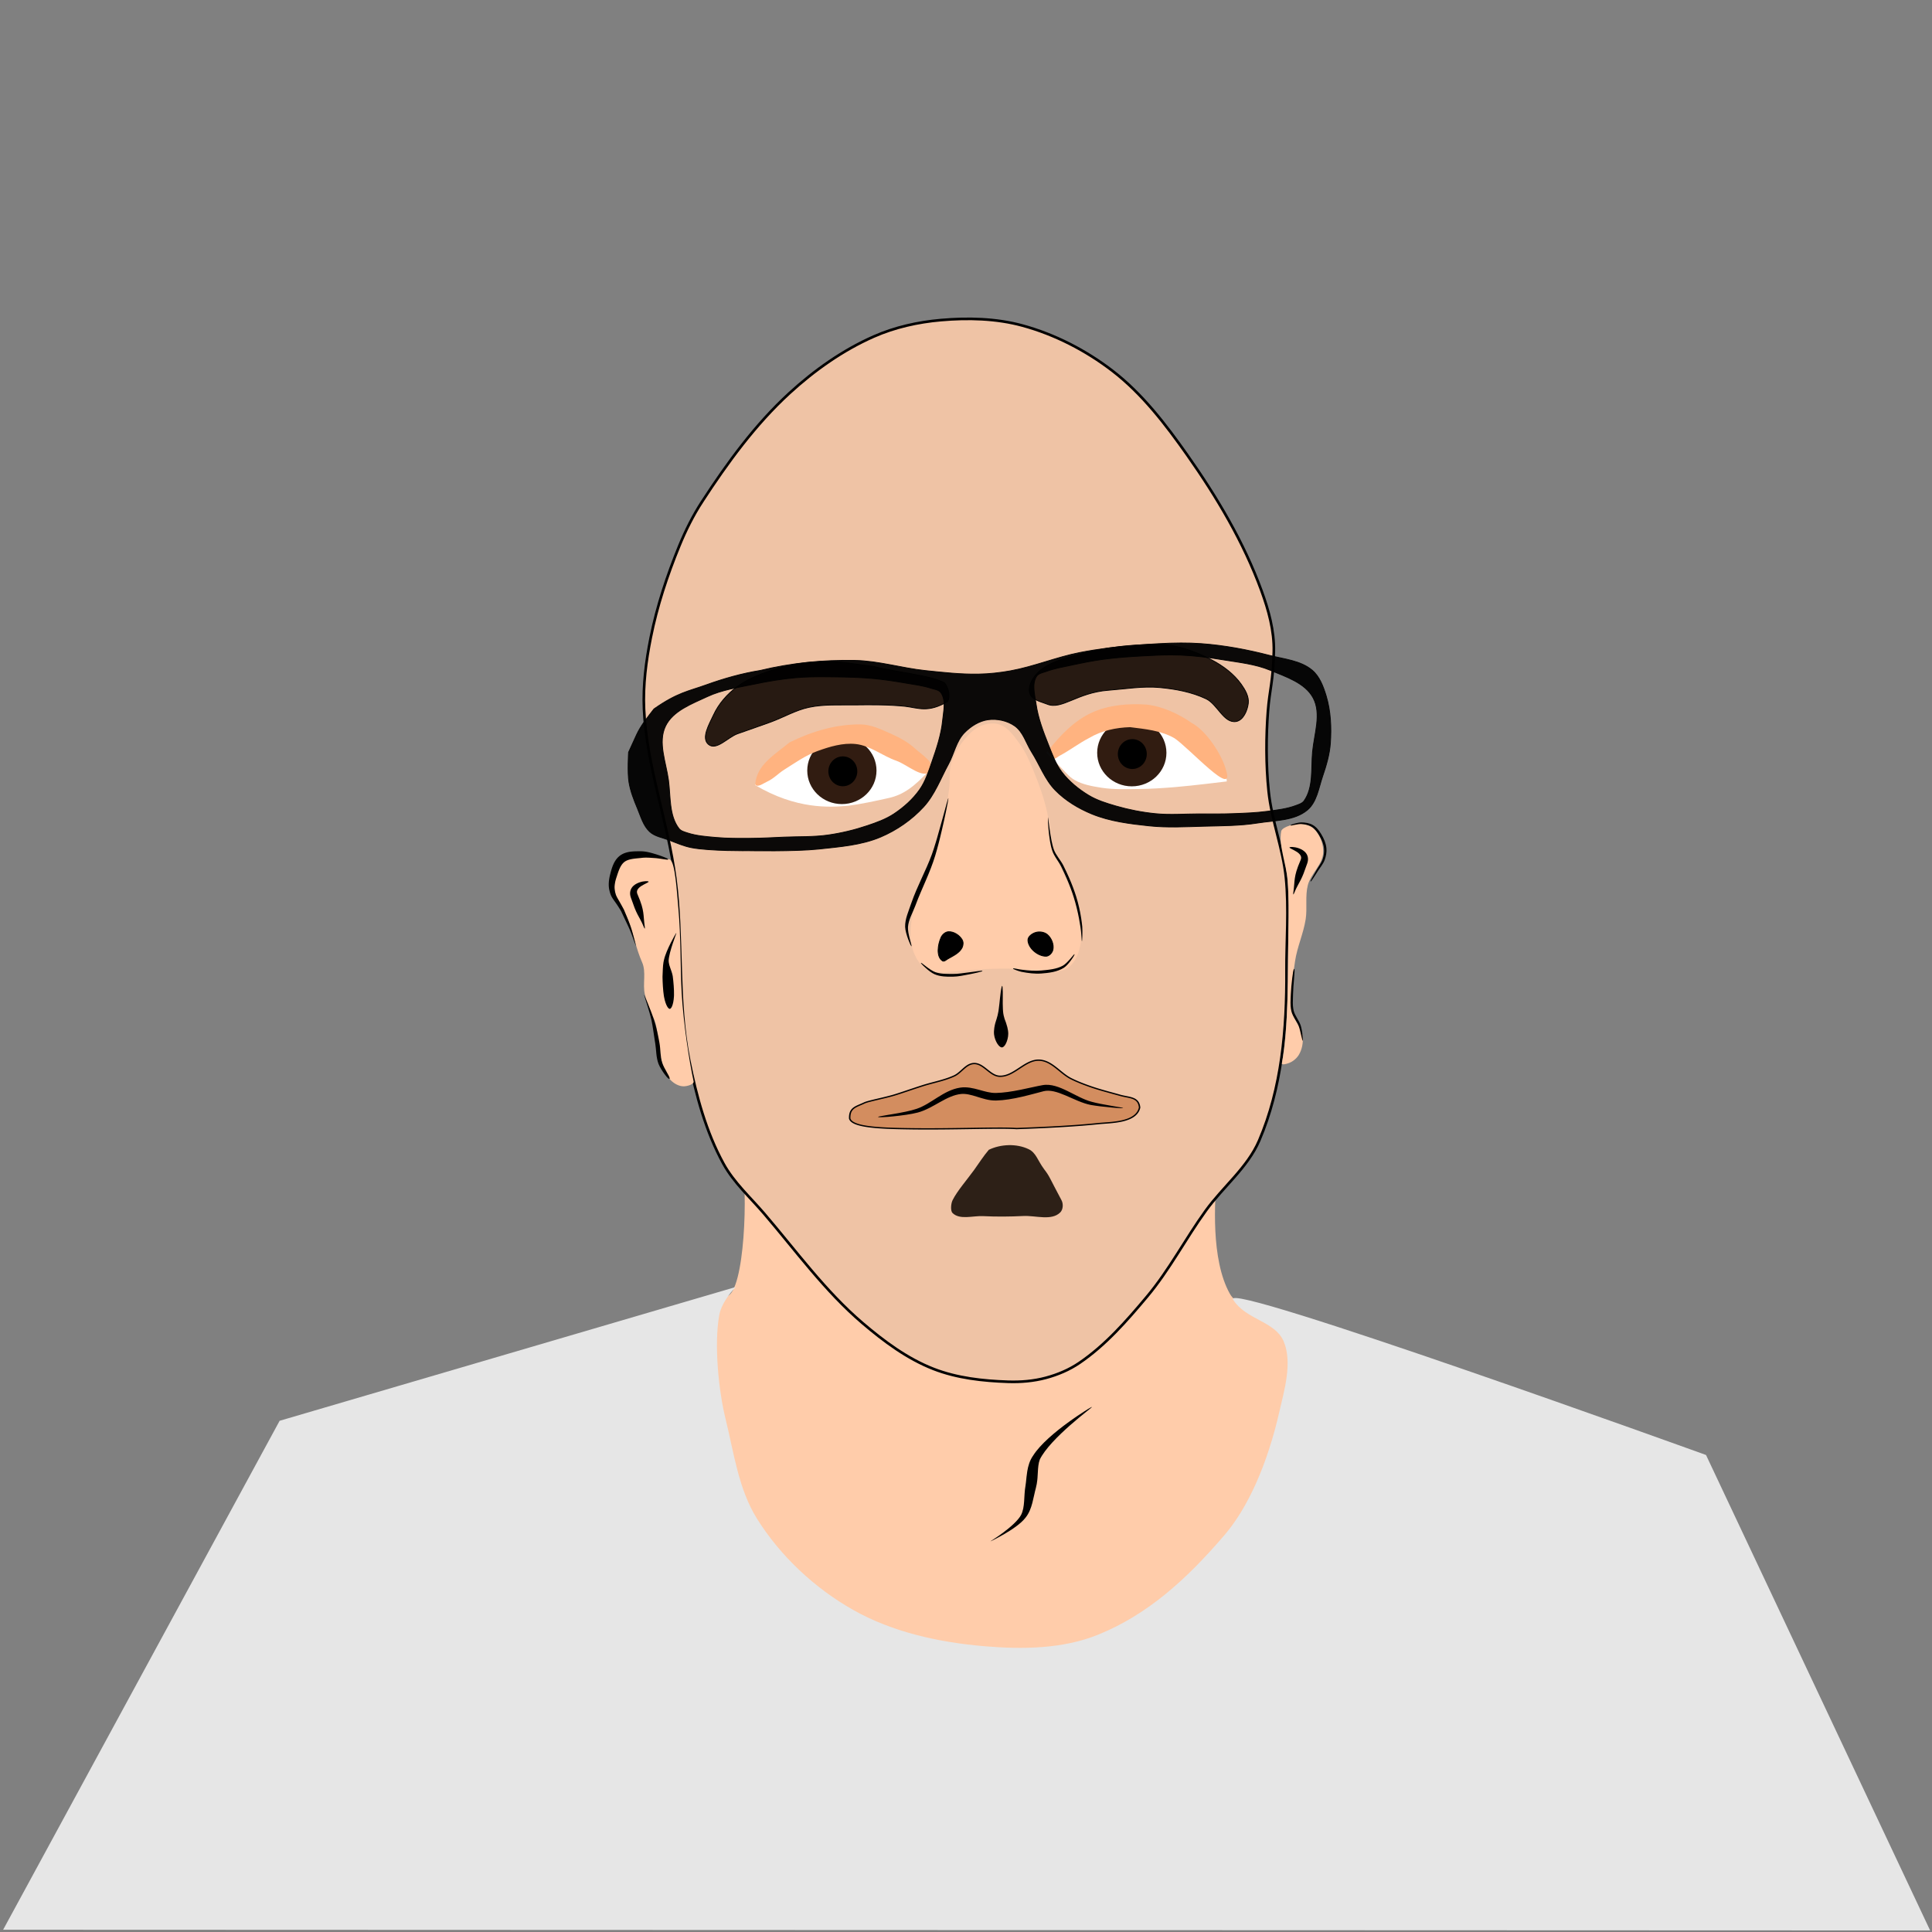 <?xml version="1.0" encoding="UTF-8" standalone="no"?>
<!-- Created with Inkscape (http://www.inkscape.org/) -->

<svg
   width="640mm"
   height="640mm"
   viewBox="0 0 640 640"
   version="1.1"
   id="svg5"
   xml:space="preserve"
   inkscape:version="1.2.2 (1:1.2.2+202212051552+b0a8486541)"
   sodipodi:docname="ecarbo-bg-transparent.svg"
   inkscape:export-filename="ecarbo1.png"
   inkscape:export-xdpi="300"
   inkscape:export-ydpi="300"
   xmlns:inkscape="http://www.inkscape.org/namespaces/inkscape"
   xmlns:sodipodi="http://sodipodi.sourceforge.net/DTD/sodipodi-0.dtd"
   xmlns="http://www.w3.org/2000/svg"
   xmlns:svg="http://www.w3.org/2000/svg"><rect x="0" y="0" width="640" height="640" fill="#808080" stroke="none"/><sodipodi:namedview
     id="namedview7"
     pagecolor="#ffffff"
     bordercolor="#666666"
     borderopacity="1.0"
     inkscape:showpageshadow="2"
     inkscape:pageopacity="0.0"
     inkscape:pagecheckerboard="0"
     inkscape:deskcolor="#d1d1d1"
     inkscape:document-units="mm"
     showgrid="false"
     inkscape:zoom="0.34065104"
     inkscape:cx="1166.8833"
     inkscape:cy="1024.5088"
     inkscape:window-width="1920"
     inkscape:window-height="1027"
     inkscape:window-x="0"
     inkscape:window-y="25"
     inkscape:window-maximized="1"
     inkscape:current-layer="layer4" /><defs
     id="defs2"><inkscape:path-effect
       effect="powerstroke"
       id="path-effect3368"
       is_visible="true"
       lpeversion="1"
       offset_points="0.2,0.132 | 1.769,0.498 | 3.8,0.132"
       not_jump="false"
       sort_points="true"
       interpolator_type="CentripetalCatmullRom"
       interpolator_beta="0.2"
       start_linecap_type="zerowidth"
       linejoin_type="round"
       miter_limit="4"
       scale_width="1"
       end_linecap_type="zerowidth" /><inkscape:path-effect
       effect="powerstroke"
       id="path-effect3364"
       is_visible="true"
       lpeversion="1"
       offset_points="0.2,0.132 | 1.709,0.456 | 3.8,0.132"
       not_jump="false"
       sort_points="true"
       interpolator_type="CentripetalCatmullRom"
       interpolator_beta="0.2"
       start_linecap_type="zerowidth"
       linejoin_type="round"
       miter_limit="4"
       scale_width="1"
       end_linecap_type="zerowidth" /><inkscape:path-effect
       effect="powerstroke"
       id="path-effect3360"
       is_visible="true"
       lpeversion="1"
       offset_points="0.328,0.336 | 0.805,0.772 | 1.429,2.351"
       not_jump="false"
       sort_points="true"
       interpolator_type="CentripetalCatmullRom"
       interpolator_beta="0.2"
       start_linecap_type="zerowidth"
       linejoin_type="round"
       miter_limit="4"
       scale_width="1"
       end_linecap_type="zerowidth" /><inkscape:path-effect
       effect="powerstroke"
       id="path-effect3356"
       is_visible="true"
       lpeversion="1"
       offset_points="0.282,-0.16 | 1.119,-0.875 | 2.464,-1.69"
       not_jump="false"
       sort_points="true"
       interpolator_type="CentripetalCatmullRom"
       interpolator_beta="0.2"
       start_linecap_type="zerowidth"
       linejoin_type="round"
       miter_limit="4"
       scale_width="1"
       end_linecap_type="zerowidth" /><inkscape:path-effect
       effect="powerstroke"
       id="path-effect3352"
       is_visible="true"
       lpeversion="1"
       offset_points="0.292,-0.093 | 1.876,-0.694 | 3.671,-0.392"
       not_jump="false"
       sort_points="true"
       interpolator_type="CentripetalCatmullRom"
       interpolator_beta="0.2"
       start_linecap_type="zerowidth"
       linejoin_type="round"
       miter_limit="4"
       scale_width="1"
       end_linecap_type="zerowidth" /><inkscape:path-effect
       effect="powerstroke"
       id="path-effect3348"
       is_visible="true"
       lpeversion="1"
       offset_points="0.127,0.132 | 2.748,1.269 | 6.873,0.132"
       not_jump="false"
       sort_points="true"
       interpolator_type="CentripetalCatmullRom"
       interpolator_beta="0.2"
       start_linecap_type="zerowidth"
       linejoin_type="round"
       miter_limit="4"
       scale_width="1"
       end_linecap_type="zerowidth" /><inkscape:path-effect
       effect="powerstroke"
       id="path-effect3343"
       is_visible="true"
       lpeversion="1"
       offset_points="0.259,-0.235 | 1.86,-0.389 | 3.375,-0.272"
       not_jump="false"
       sort_points="true"
       interpolator_type="CentripetalCatmullRom"
       interpolator_beta="0.2"
       start_linecap_type="zerowidth"
       linejoin_type="round"
       miter_limit="4"
       scale_width="1"
       end_linecap_type="zerowidth" /><inkscape:path-effect
       effect="powerstroke"
       id="path-effect3339"
       is_visible="true"
       lpeversion="1"
       offset_points="0.2,0.132 | 3.52,0.404 | 6.8,0.132"
       not_jump="false"
       sort_points="true"
       interpolator_type="CentripetalCatmullRom"
       interpolator_beta="0.2"
       start_linecap_type="zerowidth"
       linejoin_type="round"
       miter_limit="4"
       scale_width="1"
       end_linecap_type="zerowidth" /><inkscape:path-effect
       effect="powerstroke"
       id="path-effect3333"
       is_visible="true"
       lpeversion="1"
       offset_points="0.261,-0.258 | 1.684,-1.827 | 3.686,-0.15"
       not_jump="false"
       sort_points="true"
       interpolator_type="CentripetalCatmullRom"
       interpolator_beta="0.2"
       start_linecap_type="zerowidth"
       linejoin_type="round"
       miter_limit="4"
       scale_width="1"
       end_linecap_type="zerowidth" /><inkscape:path-effect
       effect="powerstroke"
       id="path-effect2518"
       is_visible="true"
       lpeversion="1"
       offset_points="0.285,-0.483 | 1.844,-1.149 | 4.542,-0.02"
       not_jump="false"
       sort_points="true"
       interpolator_type="CentripetalCatmullRom"
       interpolator_beta="0.2"
       start_linecap_type="zerowidth"
       linejoin_type="round"
       miter_limit="4"
       scale_width="1"
       end_linecap_type="zerowidth" /><inkscape:path-effect
       effect="powerstroke"
       id="path-effect2514"
       is_visible="true"
       lpeversion="1"
       offset_points="0.293,-0.099 | 1.465,-0.807 | 2.685,-0.323"
       not_jump="false"
       sort_points="true"
       interpolator_type="CentripetalCatmullRom"
       interpolator_beta="0.2"
       start_linecap_type="zerowidth"
       linejoin_type="round"
       miter_limit="4"
       scale_width="1"
       end_linecap_type="zerowidth" /><inkscape:path-effect
       effect="powerstroke"
       id="path-effect2510"
       is_visible="true"
       lpeversion="1"
       offset_points="0.487,-0.424 | 3.636,-1.352 | 6.66,-0.452"
       not_jump="false"
       sort_points="true"
       interpolator_type="CentripetalCatmullRom"
       interpolator_beta="0.2"
       start_linecap_type="zerowidth"
       linejoin_type="round"
       miter_limit="4"
       scale_width="1"
       end_linecap_type="zerowidth" /><inkscape:path-effect
       effect="powerstroke"
       id="path-effect2504"
       is_visible="true"
       lpeversion="1"
       offset_points="0.2,0.132 | 2.084,0.798 | 3.8,0.132"
       not_jump="false"
       sort_points="true"
       interpolator_type="CentripetalCatmullRom"
       interpolator_beta="0.2"
       start_linecap_type="zerowidth"
       linejoin_type="round"
       miter_limit="4"
       scale_width="1"
       end_linecap_type="zerowidth" /><inkscape:path-effect
       effect="powerstroke"
       id="path-effect2500"
       is_visible="true"
       lpeversion="1"
       offset_points="0.105,0.281 | 0.96,0.796 | 1.881,0.366"
       not_jump="false"
       sort_points="true"
       interpolator_type="CentripetalCatmullRom"
       interpolator_beta="0.2"
       start_linecap_type="zerowidth"
       linejoin_type="round"
       miter_limit="4"
       scale_width="1"
       end_linecap_type="zerowidth" /><inkscape:path-effect
       effect="powerstroke"
       id="path-effect2498"
       is_visible="true"
       lpeversion="1"
       offset_points="0.208,0.287 | 0.987,0.827 | 1.69,0.556"
       not_jump="false"
       sort_points="true"
       interpolator_type="CentripetalCatmullRom"
       interpolator_beta="0.2"
       start_linecap_type="zerowidth"
       linejoin_type="round"
       miter_limit="4"
       scale_width="1"
       end_linecap_type="zerowidth" /><inkscape:path-effect
       effect="powerstroke"
       id="path-effect2491"
       is_visible="true"
       lpeversion="1"
       offset_points="0.464,-0.661 | 1.216,-1.246 | 1.621,-0.381"
       not_jump="false"
       sort_points="true"
       interpolator_type="CentripetalCatmullRom"
       interpolator_beta="0.2"
       start_linecap_type="zerowidth"
       linejoin_type="round"
       miter_limit="4"
       scale_width="1"
       end_linecap_type="zerowidth" /><inkscape:path-effect
       effect="powerstroke"
       id="path-effect2485"
       is_visible="true"
       lpeversion="1"
       offset_points="0.464,-0.661 | 1.216,-1.246 | 1.621,-0.381"
       not_jump="false"
       sort_points="true"
       interpolator_type="CentripetalCatmullRom"
       interpolator_beta="0.2"
       start_linecap_type="zerowidth"
       linejoin_type="round"
       miter_limit="4"
       scale_width="1"
       end_linecap_type="zerowidth" /><inkscape:path-effect
       effect="powerstroke"
       id="path-effect2479"
       is_visible="true"
       lpeversion="1"
       offset_points="0.464,-0.661 | 1.216,-1.246 | 1.621,-0.381"
       not_jump="false"
       sort_points="true"
       interpolator_type="CentripetalCatmullRom"
       interpolator_beta="0.2"
       start_linecap_type="zerowidth"
       linejoin_type="round"
       miter_limit="4"
       scale_width="1"
       end_linecap_type="zerowidth" /><inkscape:path-effect
       effect="powerstroke"
       id="path-effect2471"
       is_visible="true"
       lpeversion="1"
       offset_points="5.413,0.261"
       not_jump="false"
       sort_points="true"
       interpolator_type="CentripetalCatmullRom"
       interpolator_beta="0.2"
       start_linecap_type="zerowidth"
       linejoin_type="round"
       miter_limit="4"
       scale_width="1"
       end_linecap_type="zerowidth" /><inkscape:path-effect
       effect="powerstroke"
       id="path-effect2469"
       is_visible="true"
       lpeversion="1"
       offset_points="0.775,-0.27 | 2.393,-0.415 | 3.71,-0.366"
       not_jump="false"
       sort_points="true"
       interpolator_type="CentripetalCatmullRom"
       interpolator_beta="0.2"
       start_linecap_type="zerowidth"
       linejoin_type="round"
       miter_limit="4"
       scale_width="1"
       end_linecap_type="zerowidth" /><inkscape:path-effect
       effect="powerstroke"
       id="path-effect2465"
       is_visible="true"
       lpeversion="1"
       offset_points="0.809,0.496 | 1.725,0.803 | 3.8,0.132"
       not_jump="false"
       sort_points="true"
       interpolator_type="CentripetalCatmullRom"
       interpolator_beta="0.2"
       start_linecap_type="zerowidth"
       linejoin_type="round"
       miter_limit="4"
       scale_width="1"
       end_linecap_type="zerowidth" /><inkscape:path-effect
       effect="powerstroke"
       id="path-effect1051"
       is_visible="true"
       lpeversion="1"
       offset_points="0.39,-0.319 | 3.025,-1.252 | 5.561,-0.251"
       not_jump="false"
       sort_points="true"
       interpolator_type="CentripetalCatmullRom"
       interpolator_beta="0.2"
       start_linecap_type="zerowidth"
       linejoin_type="round"
       miter_limit="4"
       scale_width="1"
       end_linecap_type="zerowidth" /><inkscape:perspective
       sodipodi:type="inkscape:persp3d"
       inkscape:vp_x="0 : 320 : 1"
       inkscape:vp_y="0 : 1000 : 0"
       inkscape:vp_z="640 : 320 : 1"
       inkscape:persp3d-origin="320 : 213.33333 : 1"
       id="perspective2846" /><filter
       inkscape:collect="always"
       style="color-interpolation-filters:sRGB"
       id="filter2358"
       x="-0.07"
       y="-0.065"
       width="1.139"
       height="1.13"><feGaussianBlur
         inkscape:collect="always"
         stdDeviation="1.657"
         id="feGaussianBlur2360" /></filter><filter
       inkscape:collect="always"
       style="color-interpolation-filters:sRGB"
       id="filter2358-6"
       x="-0.07"
       y="-0.065"
       width="1.139"
       height="1.13"><feGaussianBlur
         inkscape:collect="always"
         stdDeviation="1.657"
         id="feGaussianBlur2360-7" /></filter><inkscape:path-effect
       effect="fill_between_many"
       method="bsplinespiro"
       linkedpaths="#path2672,0,1"
       id="path-effect2473" /></defs><g
     inkscape:groupmode="layer"
     id="layer14"
     inkscape:label="background"
     style="display:none"><rect
       style="opacity:1;fill:#d5d5ff;fill-opacity:1;stroke:#394f94;stroke-width:1.323;stroke-linecap:round;stroke-linejoin:round;stroke-dasharray:none;stroke-opacity:1"
       id="rect5131"
       width="649.422"
       height="654.149"
       x="-2.346"
       y="-4.155"
       rx="5.103"
       ry="6.119" /><rect
       style="display:inline;opacity:0.209;fill:#afafd5;fill-opacity:1;stroke:none;stroke-width:0.376;stroke-linecap:round;stroke-linejoin:round"
       id="rect2330"
       width="524.927"
       height="506.065"
       x="65.45"
       y="97.232"
       rx="5.103"
       ry="6.119" /><path
       id="path4984-7"
       style="fill:#6d75ac;fill-opacity:0.677;fill-rule:evenodd;stroke:#394f94;stroke-width:1.323;stroke-dasharray:none;stroke-opacity:1"
       d="m 507.959,60.706 a 48.079,48.079 0 0 0 -48.079,48.079 48.079,48.079 0 0 0 35.934,46.486 48.079,48.079 0 0 1 47.807,-43.271 48.079,48.079 0 0 1 12.149,1.562 48.079,48.079 0 0 0 0.268,-4.776 48.079,48.079 0 0 0 -48.079,-48.079 z m 47.811,52.855 a 48.079,48.079 0 0 1 -47.811,43.303 48.079,48.079 0 0 1 -12.145,-1.593 48.079,48.079 0 0 0 -0.271,4.807 48.079,48.079 0 0 0 48.079,48.079 48.079,48.079 0 0 0 48.079,-48.079 48.079,48.079 0 0 0 -35.93,-46.517 z" /><rect
       style="opacity:1;fill:none;fill-opacity:1;stroke:#b02484;stroke-width:1.058;stroke-linecap:round;stroke-linejoin:round;stroke-dasharray:none;stroke-opacity:1"
       id="rect2901"
       width="60.805"
       height="56.955"
       x="29.878"
       y="35.601"
       rx="7.855"
       ry="9.219" /><rect
       style="fill:none;fill-opacity:1;stroke:#b02484;stroke-width:0.7;stroke-linecap:round;stroke-linejoin:round;stroke-dasharray:none;stroke-opacity:1"
       id="rect2901-6"
       width="40.235"
       height="37.687"
       x="76.239"
       y="42.191"
       rx="5.103"
       ry="6.119" /><ellipse
       style="fill:#b02484;fill-opacity:1;fill-rule:evenodd;stroke-width:0.265"
       id="path5008"
       cx="590.402"
       cy="45.68"
       rx="16.249"
       ry="17.419" /><ellipse
       style="display:inline;opacity:0.568;mix-blend-mode:normal;fill:#e378c1;fill-opacity:1;fill-rule:evenodd;stroke-width:0.465;filter:url(#filter2358)"
       id="path5008-3"
       cx="105.414"
       cy="221.401"
       rx="28.557"
       ry="30.612"
       transform="matrix(1.163,0,0,1.163,-66.546,16.867)" /><ellipse
       style="display:inline;opacity:0.568;mix-blend-mode:normal;fill:#e378c1;fill-opacity:1;fill-rule:evenodd;stroke-width:0.465;filter:url(#filter2358-6)"
       id="path5008-3-5"
       cx="105.414"
       cy="221.401"
       rx="28.557"
       ry="30.612"
       transform="matrix(1.163,0,0,1.163,-54.502,37.972)" /></g><g
     inkscape:groupmode="layer"
     id="layer3"
     inkscape:label="Neck"
     style="fill:#ffccaa"><path
       style="fill:#ffccaa;stroke:none;stroke-width:0.265px;stroke-linecap:butt;stroke-linejoin:miter;stroke-opacity:1"
       d="m 245.696,384.492 c 2.142,9.261 1.072,43.496 -4.988,44.972 -5.488,1.337 -9.979,6.679 -12.018,11.947 -4.038,10.434 -0.545,21.461 1.672,33.524 1.732,9.422 5.713,20.601 11.536,29.354 6.72,10.103 19.081,19.509 26.098,25.375 6.605,5.52 10.579,14.435 17.885,19.279 8.676,5.753 18.977,9.868 29.357,10.655 14.941,1.133 32.006,-5.022 44.085,-8.787 13.298,-4.145 29.436,-14.169 36.604,-21.008 5.052,-4.82 14.236,-11.226 19.104,-18.685 6.298,-9.651 9.463,-22.072 12.176,-32.358 2.407,-9.127 7.123,-24.647 3.887,-31.172 -1.536,-3.096 -9.995,-8.303 -15.077,-12.351 -2.841,-2.263 -6.838,-3.505 -8.614,-6.673 -6.387,-11.387 -4.985,-31.102 -4.322,-38.928 0.799,-9.424 -18.166,25.842 -28.862,37.4 -8.089,8.741 -15.412,19.634 -26.512,23.95 -7.783,3.026 -16.79,1.396 -25.05,0.176 -6.137,-0.906 -12.288,-2.615 -17.777,-5.505 -9.529,-5.018 -17.653,-12.501 -25.342,-20.041 -12.674,-12.43 -35.275,-47.315 -33.842,-41.122 z"
       id="path2638"
       sodipodi:nodetypes="ssasasaassassaasaaaaas"
       sodipodi:insensitive="true" /><path
       style="fill:#000000;fill-rule:nonzero;stroke:none;stroke-width:0.265px;stroke-linecap:butt;stroke-linejoin:miter;stroke-opacity:1"
       d="m 361.716,466.087 v 0 c 0.024,0.036 -0.296,0.323 -2.331,1.942 -0.934,0.744 -2.877,2.322 -4.966,4.167 -1.755,1.55 -3.909,3.548 -5.819,5.631 -0.876,0.955 -1.708,1.937 -2.431,2.909 -0.698,0.938 -1.283,1.853 -1.705,2.711 -0.243,0.641 -0.39,1.32 -0.486,2.043 -0.097,0.723 -0.141,1.477 -0.184,2.278 -0.032,0.599 -0.062,1.213 -0.112,1.83 -0.018,0.222 -0.04,0.454 -0.066,0.69 -0.088,0.808 -0.23,1.741 -0.485,2.679 -0.39,1.381 -0.687,3.115 -1.154,4.883 -0.229,0.869 -0.503,1.734 -0.865,2.562 -0.376,0.859 -0.835,1.649 -1.41,2.357 -0.396,0.516 -0.878,1.012 -1.388,1.476 -0.538,0.489 -1.127,0.96 -1.717,1.397 -1.32,0.977 -2.728,1.846 -3.826,2.485 -1.054,0.614 -1.981,1.109 -2.556,1.416 -1.791,0.957 -2.106,1.062 -2.117,1.04 -0.012,-0.022 0.281,-0.176 1.964,-1.297 0.539,-0.359 1.401,-0.956 2.365,-1.68 1.003,-0.753 2.283,-1.769 3.422,-2.857 0.511,-0.488 1.001,-0.998 1.425,-1.508 0.406,-0.487 0.746,-0.968 0.988,-1.423 0.322,-0.653 0.542,-1.356 0.695,-2.113 0.149,-0.735 0.234,-1.509 0.295,-2.327 0.125,-1.67 0.145,-3.451 0.452,-5.182 0.123,-0.746 0.198,-1.533 0.274,-2.291 0.022,-0.221 0.044,-0.438 0.067,-0.654 0.064,-0.591 0.143,-1.234 0.252,-1.88 0.144,-0.863 0.345,-1.765 0.652,-2.647 0.312,-0.896 0.727,-1.752 1.289,-2.536 0.609,-0.971 1.374,-1.938 2.21,-2.869 0.87,-0.969 1.838,-1.922 2.827,-2.826 2.163,-1.977 4.512,-3.798 6.426,-5.197 2.332,-1.704 4.318,-3.001 5.384,-3.691 2.279,-1.475 2.616,-1.547 2.632,-1.523 z"
       id="path3331"
       sodipodi:nodetypes="caaac"
       inkscape:path-effect="#path-effect3333"
       inkscape:original-d="m 361.716,466.08663 c 0,0 -14.2963,9.52004 -18.36579,16.73307 -1.6303,2.88964 -1.20711,6.52651 -1.9331,9.76392 -0.73029,3.25661 -0.59886,6.92519 -2.43581,9.71167 -2.51005,3.80751 -10.88432,8.28907 -10.88432,8.28907" /></g><g
     inkscape:label="Tshirt"
     inkscape:groupmode="layer"
     id="layer1"
     sodipodi:insensitive="true"
     style="display:inline;fill:#e9c6af"><path
       style="fill:#e6e6e6;stroke:none;stroke-width:0.265px;stroke-linecap:butt;stroke-linejoin:miter;stroke-opacity:1"
       d="M 92.629,470.656 243.749,426.328 c -0.386,0.347 -4.675,4.775 -5.492,9.339 -1.778,9.944 -0.14,25.317 2.073,34.275 2.776,11.233 4.284,23.301 10.413,33.116 7.763,12.431 19.14,23.049 31.9,30.26 13.086,7.396 28.486,10.748 43.463,12.018 12.544,1.064 25.904,0.923 37.577,-3.791 16.508,-6.667 29.421,-18.408 41.96,-33.047 7.659,-8.942 14.205,-23.298 18.237,-41.177 1.429,-6.338 4.399,-16.036 1.3,-23.097 -2.894,-6.593 -12.47,-7.023 -16.696,-13.706 -4.226,-6.683 156.659,51.467 156.659,51.467 l 74.235,157.494 -638.338,-0.231 z"
       id="path2536"
       sodipodi:nodetypes="ccssaaaassazcccc"
       sodipodi:insensitive="true" /></g><g
     inkscape:groupmode="layer"
     id="layer4"
     inkscape:label="face"
     style="display:inline;fill:#e9c6af"><path
       style="fill:#efc3a5;stroke:#000000;stroke-width:0.873;stroke-linecap:butt;stroke-linejoin:miter;stroke-opacity:1;opacity:1;fill-opacity:1;stroke-dasharray:none"
       d="m 232.601,166.145 c 8.388,-12.887 17.601,-25.535 28.935,-35.926 8.257,-7.57 17.653,-14.208 27.901,-18.733 6.985,-3.084 14.642,-4.791 22.25,-5.452 8.994,-0.781 18.314,-0.563 27.024,1.814 10.72,2.926 20.972,8.204 29.783,14.974 9.88,7.592 17.651,17.76 24.825,27.949 9.809,13.932 18.684,28.841 24.534,44.845 2.368,6.48 4.286,13.275 4.117,20.283 -0.242,10.04 -1.392,12.376 -1.954,19.717 -0.627,8.194 -0.679,17.737 0.235,26.535 1.003,9.655 4.743,18.894 5.732,28.551 1.05,10.241 0.127,21.358 0.19,30.883 0.128,19.316 -1.571,38.799 -9.06,56.253 -3.831,8.927 -11.974,15.307 -17.661,23.183 -6.742,9.337 -12.101,19.695 -19.499,28.521 -6.712,8.007 -13.748,16.062 -22.388,21.938 -3.35,2.278 -7.188,3.9 -11.102,4.947 -4.052,1.084 -8.324,1.442 -12.517,1.302 -8.35,-0.279 -16.918,-1.215 -24.702,-4.252 -8.702,-3.395 -16.431,-9.145 -23.538,-15.206 -12.355,-10.537 -22.002,-23.897 -32.562,-36.231 -4.63,-5.408 -10.071,-10.313 -13.496,-16.554 -5.806,-10.581 -9.011,-22.54 -11.382,-34.374 -3.944,-19.687 -1.968,-40.152 -4.555,-60.063 -2.452,-18.877 -9.529,-37.139 -10.374,-56.156 -0.352,-7.923 0.669,-15.912 2.229,-23.689 2.086,-10.396 5.443,-20.559 9.465,-30.37 2.089,-5.097 4.566,-10.072 7.571,-14.689 z"
       id="path2641"
       sodipodi:nodetypes="aaaaaaaassaasaaaaaaaaaaaaaaaa" /></g><g
     inkscape:groupmode="layer"
     id="layer5"
     inkscape:label="right-ear"
     style="fill:#ffccaa"><path
       style="opacity:1;fill:#ffccaa;stroke:none;stroke-width:0.265px;stroke-linecap:butt;stroke-linejoin:miter;stroke-opacity:1"
       d="m 221.881,284.728 c -1.697,-0.683 -12.382,-1.622 -14.734,-0.044 -2.136,1.433 -3.127,4.945 -3.529,7.757 -0.253,1.77 0.21,3.61 0.764,5.31 0.798,2.447 2.721,4.409 3.618,6.822 1.767,4.754 2.858,10.067 4.698,14.187 1.448,3.243 0.136,7.149 0.911,10.615 0.637,2.848 1.901,5.469 3.037,8.213 1.705,4.118 1.012,8.909 2.327,13.167 0.761,2.462 1.376,5.207 3.183,7.045 1.124,1.144 2.745,2.076 4.348,2.057 1.219,-0.014 3.478,-0.678 3.267,-1.641 -1.467,-6.702 -3.387,-19.374 -3.95,-29.17 -0.471,-8.184 -0.225,-18.711 -1.108,-28.222 -0.498,-5.364 -1.021,-15.369 -2.832,-16.097 z"
       id="path2644"
       sodipodi:nodetypes="ssaassasaaasssss" /><path
       style="fill:#000000;fill-rule:nonzero;stroke:none;stroke-width:0.265px;stroke-linecap:butt;stroke-linejoin:miter;stroke-opacity:1"
       d="m 214.864,292.067 c 0.014,0.095 -0.137,0.208 -0.862,0.575 -0.463,0.234 -0.982,0.494 -1.507,0.826 -0.086,0.054 -0.172,0.112 -0.258,0.172 -0.274,0.194 -0.537,0.418 -0.75,0.665 -0.2,0.232 -0.34,0.463 -0.418,0.691 -0.074,0.217 -0.089,0.422 -0.065,0.632 0.025,0.212 0.097,0.476 0.252,0.801 0.558,1.277 1.007,2.483 1.31,3.493 0.505,1.684 0.625,3.055 0.712,4.17 0.041,0.517 0.073,0.98 0.128,1.413 0.095,0.757 0.167,1.222 0.203,1.663 0.031,0.374 0.003,0.439 -0.029,0.447 v 0 c -0.034,0.008 -0.084,-0.036 -0.24,-0.377 -0.208,-0.453 -0.459,-1.073 -0.666,-1.526 -0.179,-0.392 -0.399,-0.801 -0.645,-1.248 -0.552,-1.003 -1.182,-2.106 -1.818,-3.731 -0.374,-0.957 -0.781,-2.13 -1.233,-3.4 -0.222,-0.627 -0.301,-1.249 -0.224,-1.843 0.076,-0.587 0.296,-1.089 0.596,-1.505 0.302,-0.42 0.677,-0.741 1.048,-0.987 0.398,-0.264 0.816,-0.457 1.191,-0.602 0.119,-0.046 0.237,-0.088 0.35,-0.126 0.668,-0.225 1.345,-0.334 1.871,-0.364 0.853,-0.048 1.045,0.101 1.055,0.163 z"
       id="path2477"
       sodipodi:nodetypes="csc"
       inkscape:path-effect="#path-effect2479"
       inkscape:original-d="m 214.8643,292.06679 c 0,0 -6.28725,0.92904 -4.74703,4.81293 2.14677,5.41337 3.46291,10.73362 3.46291,10.73362" /><path
       style="fill:#000000;fill-rule:nonzero;stroke:none;stroke-width:0.265px;stroke-linecap:butt;stroke-linejoin:miter;stroke-opacity:1"
       d="m 221.34,284.676 c 0.005,-0.017 0.021,-0.083 -0.093,-0.164 -0.136,-0.098 -0.491,-0.286 -1.409,-0.642 -0.397,-0.154 -0.874,-0.329 -1.379,-0.504 -0.431,-0.149 -0.901,-0.304 -1.288,-0.419 -0.685,-0.204 -1.508,-0.45 -2.325,-0.632 -0.788,-0.176 -1.638,-0.309 -2.522,-0.316 -1.063,0.003 -2.277,-0.019 -3.455,0.136 -0.619,0.081 -1.23,0.212 -1.817,0.419 -0.005,0.002 -0.009,0.003 -0.014,0.005 -0.567,0.201 -1.173,0.497 -1.747,0.944 -0.516,0.402 -0.955,0.885 -1.33,1.43 -0.35,0.509 -0.636,1.062 -0.878,1.639 -0.456,1.085 -0.748,2.238 -1.013,3.301 -0.194,0.804 -0.348,1.673 -0.397,2.56 -0.049,0.89 0.01,1.788 0.234,2.654 0.157,0.653 0.325,1.158 0.533,1.611 0.214,0.466 0.461,0.858 0.745,1.269 0.378,0.549 0.668,0.938 1.046,1.487 0.439,0.64 0.938,1.407 1.534,2.408 0.744,1.609 1.304,2.783 1.684,3.581 0.474,0.996 0.759,1.598 1.037,2.23 0.346,0.787 0.627,1.509 0.897,2.235 0.2,0.539 0.403,1.104 0.552,1.517 0.369,1.024 0.637,1.678 0.785,2.079 -0.105,-0.414 -0.253,-1.104 -0.532,-2.158 -0.105,-0.396 -0.276,-1.034 -0.42,-1.562 -0.199,-0.728 -0.426,-1.549 -0.682,-2.34 -0.209,-0.644 -0.455,-1.336 -0.853,-2.343 -0.351,-0.889 -0.805,-1.99 -1.518,-3.697 a 0.078,0.002 61.69 0 0 -0.022,-0.045 c -0.557,-1.059 -1.011,-1.869 -1.41,-2.566 -0.364,-0.636 -0.663,-1.143 -0.886,-1.565 -0.216,-0.409 -0.363,-0.742 -0.48,-1.114 -0.113,-0.358 -0.205,-0.777 -0.297,-1.369 -0.082,-0.672 -0.045,-1.376 0.077,-2.099 0.122,-0.723 0.325,-1.447 0.563,-2.147 0.351,-1.087 0.653,-2.044 1.073,-2.931 0.215,-0.455 0.442,-0.847 0.689,-1.183 0.262,-0.357 0.538,-0.641 0.832,-0.866 0.324,-0.248 0.683,-0.432 1.06,-0.577 0,0 0.009,-0.003 0.009,-0.003 0.392,-0.15 0.832,-0.268 1.332,-0.363 1.024,-0.195 2.003,-0.249 3.196,-0.378 0.696,-0.097 1.413,-0.113 2.163,-0.089 0.767,0.024 1.602,0.093 2.327,0.14 0.363,0.018 0.829,0.075 1.274,0.136 0.475,0.066 1.055,0.157 1.431,0.213 0.989,0.15 1.34,0.182 1.53,0.168 0.139,-0.01 0.16,-0.073 0.165,-0.09 z"
       id="path3346"
       sodipodi:nodetypes="caaaaacc"
       inkscape:path-effect="#path-effect3348"
       inkscape:original-d="m 221.33958,284.67596 c 0,0 -2.83469,-0.81997 -4.28453,-1.07869 -1.5406,-0.27491 -3.10578,-0.58799 -4.6682,-0.4992 -2.15361,0.12238 -4.60938,0.0923 -6.31517,1.41263 -1.68082,1.30099 -2.32207,3.63175 -2.9075,5.67504 -0.4358,1.52104 -0.71016,3.17798 -0.40116,4.72975 0.49121,2.46686 1.09257,2.4518 3.46925,6.70107 2.81363,6.39481 2.49905,5.4881 4.48722,11.88709" /><path
       style="fill:#000000;fill-rule:nonzero;stroke:none;stroke-width:0.265px;stroke-linecap:butt;stroke-linejoin:miter;stroke-opacity:1"
       d="m 213.356,329.524 c 0.015,-0.006 0.113,0.16 0.537,1.172 0.176,0.421 0.439,1.046 0.771,1.866 0.313,0.772 0.688,1.717 1.058,2.694 0.324,0.856 0.647,1.746 0.885,2.48 0.733,2.207 1.26,4.572 1.658,6.705 0.058,0.311 0.116,0.625 0.176,0.953 0.21,1.143 0.267,2.258 0.368,3.46 0.098,1.163 0.226,2.201 0.541,3.187 0.067,0.214 0.16,0.455 0.271,0.71 0.116,0.266 0.249,0.544 0.388,0.818 0.305,0.603 0.657,1.229 0.918,1.694 0.244,0.434 0.419,0.743 0.559,1.012 0.448,0.855 0.362,1.071 0.3,1.116 -0.052,0.038 -0.311,0.07 -0.949,-0.675 -0.191,-0.223 -0.435,-0.532 -0.724,-0.93 -0.328,-0.451 -0.73,-1.042 -1.104,-1.663 -0.167,-0.278 -0.331,-0.566 -0.478,-0.851 -0.14,-0.271 -0.269,-0.546 -0.371,-0.808 -0.43,-1.116 -0.616,-2.286 -0.741,-3.477 -0.139,-1.314 -0.18,-2.236 -0.364,-3.349 -0.055,-0.328 -0.107,-0.651 -0.156,-0.96 -0.353,-2.219 -0.609,-4.43 -1.09,-6.725 -0.158,-0.731 -0.401,-1.632 -0.652,-2.508 -0.28,-0.976 -0.593,-1.994 -0.832,-2.761 -0.243,-0.781 -0.487,-1.55 -0.607,-1.923 -0.35,-1.091 -0.381,-1.23 -0.363,-1.237 z"
       id="path3350"
       sodipodi:nodetypes="caaac"
       inkscape:path-effect="#path-effect3352"
       inkscape:original-d="m 213.35555,329.52385 c 0,0 2.08699,5.48978 2.8526,8.3198 0.68115,2.51785 1.09036,5.10272 1.54006,7.67202 0.39144,2.23642 0.24868,4.59644 1.00738,6.73634 0.66464,1.87459 3.03186,5.13911 3.03186,5.13911" /><path
       style="fill:#000000;fill-rule:nonzero;stroke:none;stroke-width:0.265px;stroke-linecap:butt;stroke-linejoin:miter;stroke-opacity:1"
       d="m 224.049,309.06 c 0.037,0.018 -0.035,0.201 -0.424,1.275 -0.168,0.463 -0.468,1.305 -0.763,2.193 -0.292,0.879 -0.633,1.963 -0.9,3.015 -0.126,0.495 -0.236,0.985 -0.318,1.448 -0.081,0.454 -0.133,0.875 -0.148,1.241 0.007,0.187 0.022,0.373 0.043,0.559 0.064,0.553 0.241,1.132 0.485,1.826 0.28,0.798 0.645,1.733 0.825,2.711 0.128,0.94 0.246,2.09 0.324,3.194 0.079,1.113 0.119,2.171 0.1,3.05 -0.004,0.166 -0.01,0.33 -0.018,0.491 -0.078,1.463 -0.34,2.614 -0.635,3.295 -0.3,0.691 -0.597,0.835 -0.74,0.844 v 0 c -0.142,0.009 -0.456,-0.096 -0.841,-0.743 -0.38,-0.637 -0.786,-1.743 -1.055,-3.181 -0.03,-0.159 -0.057,-0.32 -0.083,-0.484 -0.135,-0.868 -0.236,-1.924 -0.308,-3.028 -0.072,-1.103 -0.116,-2.25 -0.128,-3.186 0.052,-0.748 0.065,-1.684 0.108,-2.625 0.038,-0.835 0.101,-1.516 0.218,-2.234 0.038,-0.234 0.088,-0.468 0.152,-0.7 0.093,-0.436 0.228,-0.901 0.387,-1.37 0.162,-0.481 0.352,-0.978 0.553,-1.466 0.431,-1.046 0.923,-2.077 1.349,-2.919 0.447,-0.884 0.837,-1.593 1.102,-2.064 0.561,-1 0.689,-1.155 0.716,-1.142 z"
       id="path3354"
       sodipodi:nodetypes="caac"
       inkscape:path-effect="#path-effect3356"
       inkscape:original-d="m 224.04876,309.05958 c 0,0 -2.89695,5.87603 -3.33016,9.06626 -0.23975,1.76557 0.30545,3.55052 0.43824,5.32734 0.2676,3.58061 0.72243,10.74752 0.72243,10.74752" /></g><g
     inkscape:groupmode="layer"
     id="layer6"
     inkscape:label="left-ear"
     style="fill:#ffccaa"><path
       style="opacity:1;fill:#ffccaa;stroke:none;stroke-width:0.265px;stroke-linecap:butt;stroke-linejoin:miter;stroke-opacity:1"
       d="m 424.403,275.397 c 0.287,-1.538 4.898,-2.724 6.822,-2.515 1.73,0.188 3.36,0.882 4.461,2.103 1.774,1.969 2.767,4.858 2.627,7.505 -0.208,3.943 -4.08,6.883 -5.069,10.706 -0.95,3.672 -0.14,7.608 -0.728,11.354 -0.744,4.73 -2.834,9.188 -3.523,13.926 -0.826,5.685 -1.756,11.571 -0.703,17.218 0.496,2.662 2.952,4.759 3.235,7.452 0.223,2.132 -0.165,4.472 -1.282,6.301 -0.766,1.256 -2.056,2.274 -3.445,2.76 -0.679,0.238 -2.293,0.702 -2.159,-0.005 2.267,-11.974 1.904,-29.562 2.15,-44.366 0.089,-5.353 0.144,-10.72 -0.244,-16.06 -0.399,-5.492 -3.02,-11.673 -2.141,-16.38 z"
       id="path2647"
       sodipodi:nodetypes="ssaaaaaaaaasaas" /><path
       style="display:inline;fill:#000000;fill-rule:nonzero;stroke:none;stroke-width:0.265px;stroke-linecap:butt;stroke-linejoin:miter;stroke-opacity:1"
       d="m 428.713,320.95 c 0.042,0.005 0.157,0.113 0.12,1.003 -0.019,0.462 -0.072,1.129 -0.157,2.163 -0.063,0.764 -0.148,1.783 -0.215,2.742 -0.061,0.873 -0.113,1.758 -0.126,2.471 -0.015,0.929 -0.071,1.901 -0.068,2.813 0.003,0.715 0.041,1.353 0.136,1.956 0.038,0.243 0.086,0.488 0.147,0.733 0.101,0.408 0.257,0.806 0.451,1.209 0.192,0.399 0.414,0.79 0.647,1.191 0.236,0.408 0.473,0.811 0.689,1.228 0.227,0.438 0.42,0.873 0.56,1.325 0.066,0.213 0.127,0.448 0.183,0.688 0.059,0.256 0.114,0.522 0.162,0.782 0.053,0.283 0.099,0.562 0.138,0.822 0.041,0.274 0.077,0.546 0.106,0.805 0.171,1.506 0.093,1.885 0.056,1.89 -0.06,0.008 -0.176,-0.345 -0.516,-1.81 -0.037,-0.161 -0.144,-0.622 -0.181,-0.782 -0.058,-0.252 -0.123,-0.525 -0.19,-0.797 -0.063,-0.251 -0.129,-0.506 -0.199,-0.747 -0.066,-0.228 -0.134,-0.444 -0.203,-0.634 -0.144,-0.397 -0.333,-0.788 -0.559,-1.197 -0.219,-0.396 -0.451,-0.772 -0.7,-1.186 -0.239,-0.398 -0.481,-0.811 -0.69,-1.239 -0.213,-0.435 -0.392,-0.884 -0.51,-1.359 -0.067,-0.27 -0.119,-0.538 -0.16,-0.802 -0.1,-0.654 -0.139,-1.334 -0.138,-2.075 0.001,-0.944 0.068,-1.926 0.102,-2.834 0.024,-0.733 0.09,-1.631 0.169,-2.507 0.089,-0.987 0.196,-1.964 0.292,-2.75 0.123,-1.008 0.228,-1.723 0.308,-2.153 0.163,-0.878 0.308,-0.955 0.347,-0.95 z"
       id="path3341"
       sodipodi:nodetypes="caaac"
       inkscape:path-effect="#path-effect3343"
       inkscape:original-d="m 428.71313,320.94977 c 0,0 -0.67427,5.57002 -0.74782,8.37025 -0.0491,1.86934 -0.24594,3.79145 0.20519,5.6062 0.44377,1.78512 1.81958,3.22306 2.40388,4.96724 0.52668,1.57216 0.96761,4.87907 0.96761,4.87907" /><path
       style="fill:#000000;fill-rule:nonzero;stroke:none;stroke-width:0.265px;stroke-linecap:butt;stroke-linejoin:miter;stroke-opacity:1"
       d="m 427.152,280.747 c 0.009,-0.062 0.202,-0.211 1.055,-0.163 0.526,0.03 1.203,0.139 1.871,0.364 0.113,0.038 0.23,0.08 0.35,0.126 0.375,0.145 0.793,0.338 1.191,0.602 0.371,0.246 0.746,0.567 1.048,0.987 0.3,0.416 0.52,0.919 0.596,1.505 0.077,0.594 -0.002,1.216 -0.224,1.843 -0.452,1.269 -0.859,2.442 -1.233,3.4 -0.636,1.626 -1.266,2.728 -1.818,3.731 -0.246,0.447 -0.466,0.856 -0.645,1.248 -0.22,0.482 -0.446,1.044 -0.666,1.526 -0.156,0.34 -0.206,0.385 -0.24,0.377 h 0 c -0.033,-0.008 -0.06,-0.072 -0.029,-0.447 0.036,-0.441 0.108,-0.906 0.203,-1.663 0.054,-0.433 0.087,-0.896 0.128,-1.413 0.087,-1.115 0.208,-2.486 0.712,-4.17 0.303,-1.01 0.752,-2.216 1.31,-3.493 0.155,-0.325 0.227,-0.589 0.252,-0.801 0.025,-0.21 0.01,-0.415 -0.065,-0.632 -0.078,-0.228 -0.218,-0.46 -0.418,-0.691 -0.213,-0.247 -0.476,-0.47 -0.75,-0.665 -0.086,-0.061 -0.172,-0.118 -0.258,-0.172 -0.525,-0.332 -1.045,-0.592 -1.507,-0.826 -0.725,-0.366 -0.876,-0.48 -0.862,-0.575 z"
       id="path2487"
       sodipodi:nodetypes="csc"
       inkscape:path-effect="#path-effect2491"
       inkscape:original-d="m 427.15208,280.74739 c 0,0 6.28725,0.92904 4.74703,4.81293 -2.14677,5.41337 -3.46291,10.73362 -3.46291,10.73362" /><path
       style="fill:#000000;fill-rule:nonzero;stroke:none;stroke-width:0.265px;stroke-linecap:butt;stroke-linejoin:miter;stroke-opacity:1"
       d="m 427.502,273.409 c 0.006,0.02 0.037,0.086 0.291,0.051 0.221,-0.03 0.454,-0.088 1.085,-0.215 0.323,-0.065 0.747,-0.146 1.159,-0.202 0.186,-0.025 0.373,-0.046 0.552,-0.057 0.169,-0.011 0.329,-0.014 0.469,-0.006 0.577,0.032 1.221,0.107 1.857,0.268 0.586,0.149 1.159,0.369 1.672,0.692 0.507,0.319 0.95,0.746 1.35,1.233 0.407,0.497 0.761,1.049 1.076,1.581 0.418,0.706 0.759,1.397 1.02,2.073 0.011,0.029 0.022,0.057 0.033,0.086 0.242,0.643 0.442,1.355 0.529,2.105 0.135,1.148 -0.05,2.383 -0.442,3.583 -0.209,0.638 -0.542,1.23 -0.901,1.804 -0.39,0.624 -0.803,1.223 -1.132,1.807 -0.18,0.32 -0.413,0.726 -0.626,1.099 -0.262,0.458 -0.489,0.854 -0.693,1.216 -0.347,0.615 -0.526,0.951 -0.611,1.141 -0.122,0.272 -0.064,0.321 -0.047,0.331 0.017,0.01 0.087,0.039 0.273,-0.193 0.129,-0.161 0.35,-0.478 0.735,-1.066 0.222,-0.339 0.481,-0.741 0.76,-1.177 0.239,-0.374 0.476,-0.748 0.68,-1.071 0.342,-0.54 0.772,-1.109 1.199,-1.737 0.388,-0.571 0.779,-1.208 1.036,-1.922 0.454,-1.254 0.696,-2.606 0.56,-3.902 -0.088,-0.832 -0.304,-1.611 -0.564,-2.301 -0.011,-0.031 -0.023,-0.061 -0.035,-0.092 -0.28,-0.725 -0.647,-1.456 -1.092,-2.19 -0.331,-0.545 -0.719,-1.13 -1.175,-1.662 -0.448,-0.523 -0.962,-0.997 -1.564,-1.351 -0.602,-0.354 -1.256,-0.575 -1.896,-0.709 -0.696,-0.146 -1.385,-0.192 -1.988,-0.191 -0.169,3.2e-4 -0.351,0.015 -0.532,0.037 -0.192,0.023 -0.39,0.056 -0.582,0.093 -0.429,0.083 -0.851,0.191 -1.177,0.284 -0.57,0.162 -0.903,0.286 -1.062,0.359 -0.236,0.108 -0.223,0.185 -0.217,0.203 z"
       id="path3337"
       sodipodi:nodetypes="caaaaaac"
       inkscape:path-effect="#path-effect3339"
       inkscape:original-d="m 427.50171,273.40927 c 0,0 2.35321,-0.7333 3.56349,-0.70223 1.27338,0.0327 2.61769,0.26903 3.70644,0.93023 1.10927,0.67366 1.91538,1.8005 2.58231,2.91383 0.80784,1.34854 1.46258,2.86071 1.63605,4.42311 0.13889,1.25095 -0.091,2.55259 -0.5012,3.74251 -0.45788,1.32817 -1.41367,2.42828 -2.13368,3.63463 -0.7288,1.22108 -2.21295,3.64726 -2.21295,3.64726" /></g><g
     inkscape:groupmode="layer"
     id="layer7"
     inkscape:label="ceja-der"
     style="fill:#333333"><path
       style="fill:#271a12;stroke:#000000;stroke-width:0.265px;stroke-linecap:butt;stroke-linejoin:miter;stroke-opacity:1;opacity:1;fill-opacity:1"
       d="m 244.122,227.524 c 4.727,-3.493 10.581,-5.319 16.267,-6.806 4.382,-1.146 8.969,-1.534 13.499,-1.565 5.159,-0.035 10.317,1.023 15.398,1.576 7.197,1.918 19.499,3.006 23.652,5.526 1.296,1.717 1.927,4.27 1.002,6.118 -6.484,3.859 -9.768,2.117 -14.125,1.599 -5.518,-0.564 -11.088,-0.529 -16.634,-0.459 -5.077,0.064 -10.246,-0.258 -15.212,0.801 -4.398,0.938 -8.37,3.292 -12.588,4.848 -3.675,1.356 -7.395,2.586 -11.08,3.912 -3.209,1.155 -6.983,5.706 -9.606,3.525 -2.531,-2.104 0.275,-6.745 1.65,-9.735 1.693,-3.681 4.519,-6.933 7.777,-9.341 z"
       id="path2650"
       sodipodi:nodetypes="aaaccccaaaaaaa" /></g><g
     inkscape:groupmode="layer"
     id="layer8"
     inkscape:label="ceja-izq"
     style="fill:#333333"
     transform="rotate(-5.467,378.636,278.786)"><path
       style="fill:#271a12;stroke:#000000;stroke-width:0.265px;stroke-linecap:butt;stroke-linejoin:miter;stroke-opacity:1;opacity:1;fill-opacity:1"
       d="m 351.358,230.444 c 4.653,2.434 10.262,-2.86 20.563,-2.652 5.715,0.116 11.518,-0.34 17.133,0.732 5.161,0.986 10.376,2.484 14.888,5.177 3.569,2.131 5.048,8.73 9.193,8.425 2.419,-0.178 4.082,-3.276 4.589,-5.649 0.466,-2.183 -0.617,-4.535 -1.732,-6.468 -2.106,-3.65 -5.407,-6.639 -8.935,-8.943 -5.304,-3.464 -11.397,-6.366 -17.71,-6.893 -7.974,-0.666 -16.694,-0.726 -24.851,0.734 -5.45,0.975 -11.668,1.549 -15.741,5.299 -1.69,1.555 -3.332,4.11 -2.73,6.326 0.578,2.128 3.457,2.93 5.334,3.912 z"
       id="path2653"
       sodipodi:nodetypes="ssaaaaaasaaas" /></g><g
     inkscape:groupmode="layer"
     id="layer9"
     inkscape:label="ojo-der"><path
       style="fill:#ffffff;stroke:none;stroke-width:0.265px;stroke-linecap:butt;stroke-linejoin:miter;stroke-opacity:1;opacity:1"
       d="m 250.102,260.045 c 4.317,-8.297 8.449,-10.258 13.98,-13.733 4.09,-2.57 8.873,-4.097 13.634,-4.91 4.202,-0.717 8.668,-0.994 12.789,0.097 4.02,1.064 7.635,3.498 10.888,6.087 2.594,2.064 5.365,4.935 6.677,7.37 -5.15,5.652 -8.834,8.305 -13.57,9.37 -4.524,1.017 -9.158,2.018 -13.577,2.601 -6.109,0.523 -17.125,1.247 -30.821,-6.881 z"
       id="path2656"
       sodipodi:nodetypes="caaaaccccc" /><ellipse
       style="fill:#311c11;fill-opacity:1;fill-rule:evenodd;stroke-width:0.265"
       id="path1124"
       cx="278.883"
       cy="255.257"
       rx="11.47"
       ry="11.105" /><path
       style="opacity:1;fill:#ffb380;stroke:none;stroke-width:0.265px;stroke-linecap:butt;stroke-linejoin:miter;stroke-opacity:1"
       d="m 250.175,259.878 c 0.476,-6.547 6.307,-9.744 11.375,-13.953 7.424,-3.688 15.582,-6.058 23.584,-5.952 3.364,0.044 6.585,1.558 9.657,2.93 2.946,1.316 5.908,2.829 8.276,5.022 2.207,2.045 6.991,4.876 5.259,7.336 -2.276,3.233 -7.672,-1.956 -11.407,-3.252 -4.59,-1.593 -8.646,-5.042 -13.478,-5.546 -4.272,-0.445 -8.632,0.882 -12.671,2.343 -3.946,1.427 -7.425,3.927 -10.978,6.159 -1.941,1.219 -3.546,2.997 -5.635,3.942 -1.244,0.563 -3.251,2.126 -3.981,0.971 z"
       id="path2660"
       sodipodi:nodetypes="cccaaaaaaaac" /></g><g
     inkscape:groupmode="layer"
     id="layer10"
     inkscape:label="ojo-izq"><path
       style="fill:#ffffff;stroke:none;stroke-width:0.265px;stroke-linecap:butt;stroke-linejoin:miter;stroke-opacity:1;opacity:1"
       d="m 352.598,243.347 c 2.878,-2.326 5.969,-4.445 9.288,-6.082 2.499,-1.233 5.146,-2.283 7.891,-2.761 3.827,-0.667 7.813,-0.681 11.653,-0.099 3.084,0.467 6.148,1.404 8.912,2.849 3.752,1.961 7.391,4.457 10.08,7.727 2.638,3.209 4.25,7.217 5.528,11.17 0.281,0.868 0.453,2.7 0.453,2.7 0,0 -11.321,1.409 -17.004,1.875 -3.965,0.325 -7.939,0.6 -11.917,0.64 -4.214,0.043 -8.472,0.233 -12.635,-0.422 -3.023,-0.476 -6.16,-1.024 -8.826,-2.526 -2.037,-1.147 -3.468,-3.135 -5.146,-4.763 -1.464,-1.421 -4.289,-4.366 -4.289,-4.366 0,0 3.82,-4.171 6.012,-5.942 z"
       id="path2663"
       sodipodi:nodetypes="sssssascssssscs" /><ellipse
       style="fill:#311c11;fill-opacity:1;fill-rule:evenodd;stroke-width:0.265"
       id="path1124-3"
       cx="374.924"
       cy="249.379"
       rx="11.47"
       ry="11.105" /><path
       style="opacity:1;fill:#ffb380;stroke:none;stroke-width:0.265px;stroke-linecap:butt;stroke-linejoin:miter;stroke-opacity:1"
       d="m 389.027,244.527 c -4.442,-2.543 -9.679,-3.015 -14.665,-3.645 -4.697,0.139 -9.422,1.14 -13.5,3.55 -3.379,1.735 -6.398,4.072 -9.746,5.865 -0.639,0.299 -1.338,1.055 -1.942,1.082 -0.645,-0.701 -1.491,-1.81 -2.137,-2.511 4.127,-5.24 8.786,-10.115 14.696,-12.829 5.564,-2.556 12.326,-3.062 18.181,-2.626 5.148,0.571 10.694,3.121 14.898,6.107 4.808,2.532 10.044,10.588 11.323,15.565 3.112,9.803 -12.222,-7.339 -17.107,-10.559 z"
       id="path2667"
       sodipodi:nodetypes="csscssacccc" /><ellipse
       style="fill:#000000;fill-opacity:1;fill-rule:evenodd;stroke-width:0.256"
       id="path1113"
       cx="375.092"
       cy="249.79"
       rx="4.794"
       ry="4.948" /><ellipse
       style="fill:#000000;fill-opacity:1;fill-rule:evenodd;stroke-width:0.256"
       id="path1113-6"
       cx="279.199"
       cy="255.509"
       rx="4.794"
       ry="4.948" /></g><g
     inkscape:groupmode="layer"
     id="layer11"
     inkscape:label="nose"
     style="display:inline"><path
       style="opacity:1;fill:#ffccaa;fill-opacity:1;stroke:none;stroke-width:0.265px;stroke-linecap:butt;stroke-linejoin:miter;stroke-opacity:1"
       d="m 309.473,283.936 c 1.509,-3.595 2.127,-7.507 2.958,-11.317 0.813,-3.726 1.491,-7.486 1.982,-11.268 0.366,-2.824 -0.115,-5.79 0.715,-8.514 0.885,-2.901 2.475,-5.628 4.427,-7.95 1.545,-1.838 3.353,-3.681 5.598,-4.533 1.923,-0.729 4.24,-1.004 6.163,-0.275 2.764,1.048 4.611,3.793 6.371,6.167 2.061,2.779 3.407,6.041 4.74,9.234 1.843,4.416 3.415,8.975 4.47,13.643 0.638,2.824 0.364,5.817 1.107,8.616 2.162,10.493 10.277,19.741 10.4,29.434 -0.043,4.639 -0.736,10.302 -4.339,13.224 -2.709,2.197 -6.915,1.057 -10.402,1.14 -10.645,-1.375 -20.917,-0.373 -30.805,0.552 -2.284,0.092 -4.9,-0.101 -6.686,-1.529 -2.661,-2.127 -4.126,-5.821 -4.42,-9.215 -0.819,-9.457 3.694,-18.102 7.72,-27.411 z"
       id="path2670"
       sodipodi:nodetypes="caaaaaaaaaccaccaac" /><path
       style="fill:#010101;fill-opacity:1;stroke:#000000;stroke-width:0.265px;stroke-linecap:butt;stroke-linejoin:miter;stroke-opacity:1;opacity:1"
       d="m 314.152,308.649 c 1.767,-0.117 3.712,1.138 4.59,2.677 0.424,0.743 0.359,1.797 -0.016,2.566 -0.879,1.803 -2.974,2.745 -4.718,3.737 -0.552,0.314 -1.245,1.023 -1.779,0.679 -2.187,-1.406 -1.563,-5.413 -0.494,-7.783 0.419,-0.93 1.399,-1.809 2.417,-1.877 z"
       id="path2727"
       sodipodi:nodetypes="aaaaaaa" /><path
       style="fill:#010101;fill-opacity:1;stroke:#000000;stroke-width:0.298px;stroke-linecap:butt;stroke-linejoin:miter;stroke-opacity:1;opacity:1"
       d="m 343.022,308.92 c 1.256,-0.405 2.89,-0.18 3.902,0.667 1.386,1.159 2.276,3.344 1.841,5.098 -0.246,0.991 -1.246,2.056 -2.267,2.062 -2.66,0.016 -5.878,-2.639 -5.967,-5.298 -0.039,-1.183 1.365,-2.165 2.492,-2.528 z"
       id="path2729"
       sodipodi:nodetypes="aaaaaa" /><path
       style="fill:#000000;fill-rule:nonzero;stroke:none;stroke-width:0.265px;stroke-linecap:butt;stroke-linejoin:miter;stroke-opacity:1"
       d="m 314.158,264.369 v 0 c -0.029,-0.007 -0.126,0.23 -0.462,1.412 -0.376,1.326 -0.813,2.972 -1.54,5.634 -0.564,2.064 -1.145,4.155 -1.729,6.154 -0.144,0.491 -0.283,0.961 -0.419,1.413 -0.464,1.545 -0.913,2.935 -1.325,4.073 -0.972,2.667 -2.142,5.188 -3.502,8.17 -0.511,1.121 -1.091,2.401 -1.642,3.693 -0.553,1.295 -1.209,2.913 -1.798,4.639 -0.343,1.054 -0.839,2.284 -1.253,3.601 -0.398,1.267 -0.685,2.553 -0.65,3.878 0.01,0.31 0.051,0.641 0.109,0.972 0.061,0.346 0.143,0.702 0.234,1.048 0.2,0.762 0.455,1.513 0.672,2.102 0.374,1.011 0.652,1.61 0.792,1.89 0.206,0.413 0.281,0.416 0.298,0.409 0.021,-0.009 0.063,-0.057 -0.05,-0.501 -0.167,-0.654 -0.359,-1.304 -0.526,-1.958 -0.152,-0.597 -0.333,-1.357 -0.455,-2.099 -0.056,-0.339 -0.1,-0.678 -0.124,-0.999 -0.023,-0.309 -0.027,-0.596 -0.006,-0.845 0.086,-1.165 0.448,-2.294 0.923,-3.46 0.494,-1.214 1.076,-2.412 1.497,-3.522 0.604,-1.657 1.272,-3.252 1.814,-4.524 0.557,-1.307 1.092,-2.526 1.592,-3.691 1.295,-3.015 2.353,-5.65 3.194,-8.429 0.36,-1.182 0.753,-2.61 1.16,-4.179 0.119,-0.459 0.241,-0.938 0.365,-1.436 0.498,-2 1.003,-4.179 1.457,-6.243 0.556,-2.53 0.959,-4.541 1.173,-5.728 0.219,-1.21 0.227,-1.467 0.2,-1.473 z"
       id="path2463"
       sodipodi:nodetypes="caaac"
       inkscape:path-effect="#path-effect2465"
       inkscape:original-d="m 314.15826,264.36938 c 0,0 -2.86103,12.70426 -4.91387,18.87202 -1.88461,5.66232 -4.78599,10.94542 -6.77143,16.57318 -0.83694,2.37231 -2.10962,4.71567 -2.16125,7.23075 -0.0453,2.20504 1.63306,6.41181 1.63306,6.41181" /><path
       style="display:inline;fill:#000000;fill-rule:nonzero;stroke:none;stroke-width:0.265px;stroke-linecap:butt;stroke-linejoin:miter;stroke-opacity:1"
       d="m 347.151,270.719 c 0.032,-0.002 0.159,1.202 0.576,4.133 0.162,1.137 0.359,2.383 0.594,3.564 0.024,0.119 0.048,0.237 0.072,0.354 0.093,0.445 0.195,0.895 0.307,1.329 0.131,0.51 0.277,0.999 0.436,1.43 0.338,0.881 0.841,1.676 1.47,2.592 0.577,0.841 1.203,1.707 1.675,2.651 0.684,1.378 1.303,2.696 1.865,3.981 0.938,2.144 1.744,4.254 2.392,6.366 0.697,2.273 1.232,4.599 1.604,6.956 0.142,0.898 0.268,1.867 0.37,2.893 0.031,0.411 0.045,0.924 0.049,1.462 0.003,0.549 -0.005,1.111 -0.019,1.602 -0.039,1.312 -0.112,1.828 -0.139,1.828 -0.042,-1.2e-4 -0.073,-0.381 -0.18,-1.821 -0.036,-0.484 -0.08,-1.049 -0.133,-1.584 -0.052,-0.532 -0.112,-1.025 -0.181,-1.41 -0.153,-1.013 -0.318,-1.958 -0.487,-2.843 -0.441,-2.31 -0.999,-4.602 -1.69,-6.833 -0.642,-2.075 -1.429,-4.158 -2.346,-6.284 -0.55,-1.275 -1.154,-2.583 -1.823,-3.958 -0.43,-0.893 -0.996,-1.709 -1.569,-2.596 -0.609,-0.942 -1.124,-1.818 -1.443,-2.794 -0.156,-0.462 -0.293,-0.976 -0.413,-1.501 -0.102,-0.448 -0.193,-0.909 -0.273,-1.364 -0.021,-0.119 -0.042,-0.24 -0.062,-0.361 -0.199,-1.2 -0.348,-2.468 -0.454,-3.614 -0.31,-3.338 -0.2,-4.177 -0.196,-4.178 z"
       id="path2467"
       sodipodi:nodetypes="caaaac"
       inkscape:path-effect="#path-effect2469"
       inkscape:original-d="m 347.15056,270.71937 c 0,0 0.46582,7.44253 1.69102,10.91412 0.68154,1.93113 2.17542,3.47867 3.07839,5.31672 1.63486,3.32785 3.12074,6.75132 4.21282,10.29458 0.97994,3.17941 1.66276,6.46148 2.07592,9.76273 0.20107,1.60655 0.19179,4.85346 0.19179,4.85346" /><path
       style="fill:#000000;fill-rule:nonzero;stroke:none;stroke-width:0.265px;stroke-linecap:butt;stroke-linejoin:miter;stroke-opacity:1"
       d="m 331.982,326.569 v 0 c -0.078,-0.006 -0.228,0.39 -0.468,1.953 -0.091,0.591 -0.17,1.316 -0.255,2.135 -0.114,1.096 -0.238,2.368 -0.406,3.6 -0.036,0.265 -0.075,0.529 -0.115,0.789 -0.137,0.876 -0.371,1.738 -0.608,2.501 -0.292,0.814 -0.586,1.831 -0.748,2.89 -0.118,0.774 -0.164,1.56 -0.081,2.279 0.032,0.28 0.087,0.568 0.16,0.854 0.289,1.131 0.82,2.136 1.331,2.723 0.527,0.605 0.948,0.689 1.14,0.675 v 0 c 0.194,-0.015 0.595,-0.16 1.033,-0.827 0.424,-0.646 0.817,-1.703 0.969,-2.839 0.039,-0.288 0.06,-0.574 0.061,-0.85 0.002,-0.708 -0.123,-1.464 -0.307,-2.2 -0.25,-1.002 -0.606,-1.963 -0.899,-2.708 -0.238,-0.709 -0.431,-1.575 -0.508,-2.444 -0.023,-0.259 -0.041,-0.522 -0.056,-0.787 -0.068,-1.23 -0.059,-2.505 -0.046,-3.603 0.009,-0.823 0.021,-1.545 0.006,-2.145 -0.039,-1.579 -0.12,-1.991 -0.202,-1.996 z"
       id="path3358"
       sodipodi:nodetypes="cac"
       inkscape:path-effect="#path-effect3360"
       inkscape:original-d="m 331.98167,326.56938 c 0,0 -0.52785,7.31389 -0.52334,10.97706 0.004,3.1447 0.47246,9.42226 0.47246,9.42226" /><path
       style="fill:#000000;fill-rule:nonzero;stroke:none;stroke-width:0.265px;stroke-linecap:butt;stroke-linejoin:miter;stroke-opacity:1"
       d="m 305.065,318.961 c -0.015,0.016 -0.04,0.089 0.222,0.386 0.194,0.22 0.601,0.643 1.278,1.247 0.414,0.369 0.941,0.812 1.491,1.214 0.253,0.185 0.514,0.364 0.774,0.523 0.25,0.153 0.502,0.29 0.747,0.396 0.959,0.416 1.984,0.624 3.015,0.726 0.439,0.043 0.873,0.066 1.289,0.078 0.569,0.016 1.129,0.011 1.771,0.004 0.902,-0.01 1.81,-0.118 2.763,-0.278 0.917,-0.154 1.828,-0.345 2.682,-0.504 0.384,-0.074 0.851,-0.17 1.305,-0.267 0.52,-0.111 1.018,-0.222 1.432,-0.319 0.711,-0.166 1.108,-0.274 1.312,-0.342 0.289,-0.097 0.294,-0.171 0.29,-0.191 v 0 c -0.004,-0.021 -0.036,-0.086 -0.34,-0.069 -0.225,0.013 -0.611,0.059 -1.344,0.162 -0.544,0.076 -0.903,0.129 -1.447,0.205 -0.456,0.064 -0.928,0.127 -1.306,0.168 -0.875,0.103 -1.796,0.243 -2.699,0.352 -0.944,0.114 -1.802,0.184 -2.649,0.178 -0.698,-0.005 -1.143,-0.002 -1.748,-0.013 -0.403,-0.007 -0.82,-0.02 -1.237,-0.048 -0.98,-0.065 -1.928,-0.207 -2.82,-0.522 -0.209,-0.073 -0.439,-0.178 -0.68,-0.304 -0.249,-0.131 -0.507,-0.283 -0.761,-0.444 -0.552,-0.349 -1.101,-0.749 -1.535,-1.075 -0.714,-0.536 -1.168,-0.902 -1.402,-1.073 -0.317,-0.231 -0.385,-0.207 -0.4,-0.191 z"
       id="path3362"
       sodipodi:nodetypes="caaac"
       inkscape:path-effect="#path-effect3364"
       inkscape:original-d="m 305.06543,318.96132 c 0,0 2.85576,2.72005 4.6455,3.42677 1.85429,0.73221 3.94664,0.70002 5.94026,0.6958 1.81206,-0.004 3.60478,-0.38484 5.39655,-0.65526 1.4697,-0.22181 4.38798,-0.79283 4.38798,-0.79283" /><path
       style="fill:#000000;fill-rule:nonzero;stroke:none;stroke-width:0.265px;stroke-linecap:butt;stroke-linejoin:miter;stroke-opacity:1"
       d="m 355.945,316.101 c -0.018,-0.012 -0.087,-0.022 -0.34,0.263 -0.185,0.209 -0.536,0.647 -1.101,1.296 -0.343,0.393 -0.779,0.875 -1.231,1.304 -0.208,0.198 -0.421,0.385 -0.631,0.549 -0.203,0.159 -0.399,0.292 -0.581,0.389 -1.041,0.577 -2.201,0.917 -3.424,1.142 -0.673,0.124 -1.351,0.21 -1.997,0.281 -0.571,0.062 -1.098,0.111 -1.739,0.171 -2.085,0.198 -4.185,0.023 -6.44,-0.267 -0.235,-0.019 -0.533,-0.067 -0.826,-0.12 -0.32,-0.058 -0.673,-0.131 -0.928,-0.182 -0.476,-0.096 -0.715,-0.14 -0.87,-0.154 -0.2,-0.018 -0.233,0.044 -0.239,0.064 v 0 c -0.006,0.02 -0.015,0.091 0.161,0.189 0.123,0.068 0.385,0.185 0.821,0.346 0.261,0.097 0.58,0.207 0.912,0.312 0.29,0.091 0.599,0.181 0.857,0.241 2.217,0.431 4.451,0.728 6.637,0.557 0.625,-0.05 1.198,-0.1 1.765,-0.166 0.662,-0.077 1.368,-0.182 2.073,-0.335 1.283,-0.279 2.527,-0.71 3.631,-1.416 0.219,-0.143 0.437,-0.319 0.645,-0.51 0.217,-0.199 0.43,-0.418 0.631,-0.642 0.44,-0.488 0.844,-1.015 1.155,-1.448 0.512,-0.713 0.801,-1.2 0.934,-1.449 0.182,-0.339 0.141,-0.402 0.123,-0.414 z"
       id="path3366"
       sodipodi:nodetypes="caaac"
       inkscape:path-effect="#path-effect3368"
       inkscape:original-d="m 355.94499,316.10143 c 0,0 -2.10198,3.18531 -3.68623,4.1328 -2.1519,1.28697 -4.81641,1.53929 -7.31446,1.75543 -2.17565,0.18825 -4.38256,-0.0635 -6.53836,-0.41193 -0.95533,-0.15439 -2.80744,-0.73941 -2.80744,-0.73941" /></g><g
     inkscape:groupmode="layer"
     id="layer13"
     inkscape:label="mouth"
     style="opacity:1"><path
       inkscape:original-d="M 0,0"
       inkscape:path-effect="#path-effect2473"
       d="m 293.882,362.084 c 3.537,-1.147 6.983,-2.555 10.49,-3.79 3.795,-1.337 7.83,-2.096 11.418,-3.918 2.558,-1.299 4.195,-4.761 7.059,-4.924 3.544,-0.201 5.821,4.92 9.368,5.063 5.288,0.213 9.255,-6.831 14.53,-6.4 4.499,0.368 7.384,5.231 11.343,7.4 2.175,1.192 4.467,2.171 6.78,3.065 3.636,1.405 7.404,2.439 11.125,3.598 3.302,0.957 6.47,0.67 6.835,4.804 -1.238,6.124 -10.491,5.908 -14.822,6.398 -9.389,1.081 -20.252,1.612 -29.696,1.986 -6.128,-0.502 -22.704,0.311 -37.668,0.091 -10.834,-0.159 -21.8,-0.464 -22.659,-4.104 -0.135,-4.331 2.251,-4.615 5.36,-6.235 1.258,-0.671 7.059,-1.906 10.536,-3.033 z"
       id="path2475"
       style="fill:#d38d5f"
       class="UnoptimicedTransforms"
       transform="matrix(0.916,0,0,0.831,26.837,61.92)" /><path
       style="display:inline;opacity:1;fill:#000000;fill-rule:nonzero;stroke:none;stroke-width:0.265px;stroke-linecap:butt;stroke-linejoin:miter;stroke-opacity:1"
       d="m 293.963,362.333 c 2.544,-0.825 6.125,-2.253 10.496,-3.792 1.913,-0.674 3.594,-1.113 5.776,-1.774 1.838,-0.556 3.813,-1.213 5.674,-2.158 0.662,-0.336 1.262,-0.809 1.837,-1.334 0.56,-0.512 1.096,-1.073 1.641,-1.598 0.533,-0.514 1.073,-0.991 1.649,-1.346 0.284,-0.175 0.576,-0.32 0.88,-0.426 0.301,-0.105 0.616,-0.172 0.95,-0.191 0.409,-0.023 0.802,0.03 1.186,0.143 0.382,0.113 0.756,0.287 1.127,0.507 0.741,0.439 1.448,1.045 2.184,1.688 0.719,0.629 1.465,1.293 2.253,1.803 0.395,0.256 0.805,0.476 1.236,0.638 0.431,0.162 0.881,0.264 1.357,0.283 0.691,0.028 1.358,-0.063 2.006,-0.241 0.647,-0.177 1.273,-0.441 1.885,-0.759 1.219,-0.634 2.392,-1.494 3.543,-2.331 1.162,-0.844 2.298,-1.663 3.471,-2.248 0.586,-0.292 1.175,-0.523 1.775,-0.668 0.601,-0.145 1.212,-0.205 1.839,-0.153 1.083,0.088 2.071,0.448 3.007,0.974 0.615,0.345 1.207,0.761 1.788,1.218 0.31,0.244 0.618,0.501 0.93,0.77 0.861,0.742 1.734,1.566 2.66,2.357 0.879,0.751 1.825,1.487 2.854,2.05 2.089,1.145 4.326,2.119 6.812,3.079 3.646,1.409 7.176,2.369 11.142,3.604 0.84,0.244 1.662,0.406 2.43,0.579 0.761,0.171 1.458,0.35 2.059,0.621 0.297,0.134 0.569,0.29 0.812,0.478 0.242,0.186 0.456,0.405 0.641,0.668 0.184,0.262 0.339,0.57 0.46,0.938 0.118,0.358 0.203,0.773 0.248,1.258 -0.15,0.717 -0.414,1.341 -0.77,1.885 -0.361,0.553 -0.82,1.028 -1.355,1.437 -0.534,0.409 -1.144,0.751 -1.808,1.04 -0.663,0.288 -1.377,0.521 -2.12,0.712 -1.484,0.381 -3.068,0.59 -4.562,0.734 -0.745,0.072 -1.464,0.127 -2.135,0.18 -0.669,0.053 -1.292,0.103 -1.838,0.165 -9.4,1.082 -20.282,1.612 -29.661,1.984 -0.771,-0.063 -1.701,-0.105 -2.763,-0.131 -1.073,-0.026 -2.285,-0.037 -3.609,-0.035 -2.658,0.002 -5.784,0.05 -9.158,0.107 -6.894,0.115 -14.693,0.261 -22.139,0.152 -2.731,-0.04 -5.432,-0.089 -7.983,-0.196 -2.582,-0.109 -4.979,-0.276 -7.057,-0.548 -1.049,-0.138 -2.013,-0.301 -2.875,-0.497 -0.869,-0.197 -1.63,-0.425 -2.269,-0.689 -0.646,-0.266 -1.157,-0.564 -1.53,-0.894 -0.187,-0.166 -0.337,-0.338 -0.452,-0.517 -0.111,-0.172 -0.189,-0.351 -0.236,-0.538 -0.015,-0.521 0.008,-0.975 0.062,-1.374 0.056,-0.41 0.147,-0.763 0.264,-1.071 0.119,-0.311 0.268,-0.578 0.44,-0.815 0.175,-0.239 0.377,-0.449 0.604,-0.64 0.463,-0.39 1.031,-0.703 1.675,-1.018 0.662,-0.324 1.4,-0.648 2.174,-1.052 0.071,-0.038 0.159,-0.078 0.266,-0.122 0.108,-0.044 0.232,-0.091 0.371,-0.14 0.282,-0.099 0.623,-0.206 1.004,-0.318 0.781,-0.23 1.748,-0.486 2.74,-0.745 1.07,-0.28 2.115,-0.549 3.166,-0.833 1.092,-0.295 2.094,-0.582 2.948,-0.859 z m 0.18,-0.248 c 0,-1e-5 0,-2e-5 0,-4e-5 a 0.261,0.261 81.018 0 0 -0.341,-0.248 c -0.842,0.273 -1.835,0.557 -2.924,0.851 -1.048,0.284 -2.089,0.552 -3.162,0.832 -0.992,0.259 -1.965,0.517 -2.755,0.749 -0.386,0.113 -0.735,0.223 -1.03,0.326 -0.145,0.051 -0.278,0.101 -0.397,0.149 -0.117,0.048 -0.222,0.096 -0.311,0.143 -0.753,0.393 -1.483,0.714 -2.16,1.045 -0.651,0.318 -1.267,0.654 -1.782,1.087 -0.254,0.214 -0.486,0.454 -0.689,0.731 -0.201,0.274 -0.371,0.582 -0.507,0.936 -0.134,0.349 -0.233,0.742 -0.294,1.187 -0.06,0.44 -0.084,0.933 -0.066,1.489 a 0.261,0.261 37.468 0 0 0.007,0.052 c 0.061,0.258 0.166,0.499 0.312,0.726 0.145,0.225 0.328,0.433 0.545,0.625 0.43,0.381 0.998,0.706 1.677,0.986 0.674,0.278 1.464,0.514 2.353,0.715 0.881,0.2 1.861,0.366 2.922,0.505 2.1,0.275 4.513,0.443 7.103,0.552 2.559,0.108 5.266,0.157 7.998,0.197 7.456,0.11 15.263,-0.037 22.155,-0.152 3.374,-0.056 6.497,-0.104 9.15,-0.106 1.321,-0.001 2.528,0.009 3.596,0.035 1.065,0.026 1.989,0.068 2.749,0.131 a 0.261,0.261 46.213 0 0 0.032,6.7e-4 c 9.388,-0.371 20.29,-0.902 29.716,-1.987 0.536,-0.061 1.15,-0.111 1.82,-0.164 0.67,-0.053 1.393,-0.109 2.144,-0.181 1.503,-0.145 3.119,-0.357 4.642,-0.748 0.763,-0.196 1.505,-0.437 2.198,-0.739 0.695,-0.302 1.343,-0.665 1.917,-1.104 0.576,-0.44 1.077,-0.958 1.474,-1.566 0.399,-0.61 0.691,-1.308 0.852,-2.104 a 0.261,0.261 48.191 0 0 0.004,-0.075 c -0.047,-0.534 -0.14,-1.002 -0.275,-1.413 -0.136,-0.413 -0.314,-0.768 -0.529,-1.075 -0.216,-0.308 -0.469,-0.564 -0.749,-0.781 -0.281,-0.217 -0.589,-0.393 -0.916,-0.54 -0.654,-0.295 -1.397,-0.483 -2.159,-0.654 -0.785,-0.176 -1.579,-0.333 -2.394,-0.569 -3.983,-1.24 -7.48,-2.19 -11.104,-3.591 -2.474,-0.956 -4.688,-1.921 -6.749,-3.05 -0.982,-0.538 -1.897,-1.247 -2.766,-1.989 -0.912,-0.779 -1.785,-1.603 -2.658,-2.355 -0.316,-0.272 -0.63,-0.535 -0.948,-0.784 -0.594,-0.468 -1.21,-0.901 -1.855,-1.264 -0.985,-0.553 -2.047,-0.943 -3.22,-1.039 -0.689,-0.056 -1.356,0.009 -2.004,0.166 -0.646,0.156 -1.273,0.403 -1.885,0.708 -1.218,0.607 -2.389,1.453 -3.545,2.293 -1.16,0.843 -2.3,1.678 -3.478,2.291 -0.587,0.306 -1.179,0.554 -1.782,0.719 -0.603,0.165 -1.216,0.248 -1.847,0.222 -0.412,-0.017 -0.808,-0.106 -1.194,-0.25 -0.387,-0.145 -0.764,-0.347 -1.136,-0.588 -0.75,-0.485 -1.465,-1.121 -2.193,-1.758 -0.731,-0.639 -1.473,-1.278 -2.262,-1.744 -0.399,-0.236 -0.812,-0.43 -1.244,-0.558 -0.436,-0.129 -0.889,-0.191 -1.363,-0.164 -0.385,0.022 -0.748,0.1 -1.092,0.219 -0.346,0.121 -0.672,0.284 -0.982,0.475 -0.625,0.386 -1.197,0.894 -1.737,1.415 -0.555,0.536 -1.088,1.093 -1.63,1.589 -0.56,0.512 -1.119,0.949 -1.722,1.254 -1.819,0.923 -3.757,1.569 -5.589,2.124 -2.161,0.654 -3.87,1.102 -5.798,1.781 -4.392,1.547 -7.957,2.969 -10.484,3.788 z"
       id="path2672"
       sodipodi:nodetypes="aaaaaaaaccccscca"
       inkscape:path-effect="#path-effect2471"
       inkscape:original-d="m 293.88237,362.08449 c 3.53674,-1.14665 6.98339,-2.55505 10.49022,-3.79016 3.79538,-1.33674 7.83022,-2.09645 11.41814,-3.91816 2.55816,-1.29887 4.19494,-4.76129 7.05933,-4.92414 3.54378,-0.20148 5.82129,4.91993 9.36791,5.06291 5.28795,0.21318 9.25508,-6.83111 14.52973,-6.39985 4.49944,0.36788 7.38392,5.23057 11.34292,7.40005 2.17512,1.19194 4.4667,2.17108 6.78035,3.06488 3.63569,1.40452 7.40394,2.43943 11.12538,3.59778 3.30201,0.95745 6.46982,0.67009 6.83528,4.80439 -1.23843,6.12394 -10.49078,5.90785 -14.82199,6.39818 -9.38936,1.08072 -20.25223,1.6121 -29.6962,1.9856 -6.12834,-0.50248 -22.70388,0.31132 -37.66752,0.0915 -10.83444,-0.15913 -21.79973,-0.46389 -22.65869,-4.10422 -0.13524,-4.33117 2.25146,-4.61516 5.35956,-6.23549 1.25843,-0.67121 7.05921,-1.90622 10.53558,-3.03331 z"
       inkscape:linked-fill="path2475"
       class="UnoptimicedTransforms"
       transform="matrix(0.916,0,0,0.831,26.837,61.92)" /><path
       style="fill:#000000;fill-rule:nonzero;stroke:none;stroke-width:0.265px;stroke-linecap:butt;stroke-linejoin:miter;stroke-opacity:1"
       d="m 290.852,370.006 c -0.007,-0.075 0.353,-0.21 3.185,-0.667 0.46,-0.074 1.062,-0.172 1.696,-0.278 1.14,-0.192 2.716,-0.467 4.236,-0.79 0.671,-0.143 1.356,-0.299 2.006,-0.467 0.61,-0.158 1.194,-0.327 1.707,-0.505 1.148,-0.39 2.271,-0.944 3.453,-1.629 1.138,-0.659 2.178,-1.345 3.388,-2.106 1.116,-0.702 2.307,-1.421 3.556,-2.008 1.233,-0.58 2.554,-1.047 3.987,-1.263 1.096,-0.171 2.168,-0.124 3.199,0.027 1.036,0.152 2.055,0.415 3.001,0.674 1.02,0.279 1.891,0.534 2.807,0.737 0.942,0.209 1.79,0.327 2.605,0.324 0.127,-4.4e-4 0.254,-0.002 0.382,-0.005 1.132,-0.024 2.37,-0.133 3.695,-0.311 1.404,-0.189 2.85,-0.447 4.298,-0.737 1.41,-0.283 2.753,-0.581 4.016,-0.858 1.232,-0.27 2.353,-0.513 3.267,-0.67 0.709,-0.131 1.418,-0.152 2.117,-0.095 0.702,0.058 1.398,0.197 2.081,0.388 1.379,0.385 2.761,0.999 4.072,1.639 1.379,0.673 2.722,1.393 4.012,2.013 1.396,0.671 2.68,1.206 3.928,1.538 0.893,0.254 2.021,0.501 3.079,0.712 1.249,0.249 2.548,0.477 3.466,0.634 0.281,0.048 0.546,0.093 0.786,0.133 2.773,0.463 3.194,0.574 3.188,0.634 -0.004,0.037 -0.445,0.115 -3.252,-0.136 -0.244,-0.022 -0.51,-0.046 -0.796,-0.073 -0.957,-0.09 -2.22,-0.219 -3.523,-0.377 -1.078,-0.131 -2.243,-0.29 -3.195,-0.462 -1.37,-0.272 -2.764,-0.76 -4.233,-1.367 -1.361,-0.561 -2.75,-1.211 -4.125,-1.792 -1.325,-0.56 -2.619,-1.047 -3.855,-1.32 -0.605,-0.133 -1.187,-0.213 -1.746,-0.229 -0.555,-0.015 -1.083,0.034 -1.589,0.156 -0.865,0.214 -1.92,0.502 -3.159,0.83 -1.243,0.33 -2.612,0.684 -4.04,1.013 -1.471,0.339 -2.973,0.643 -4.447,0.866 -1.39,0.21 -2.732,0.345 -3.989,0.375 -0.143,0.003 -0.286,0.005 -0.428,0.006 -1.072,0.005 -2.125,-0.164 -3.175,-0.418 -0.993,-0.241 -1.959,-0.552 -2.917,-0.85 -0.928,-0.289 -1.825,-0.557 -2.71,-0.73 -0.87,-0.17 -1.711,-0.246 -2.544,-0.165 -1.186,0.128 -2.332,0.466 -3.475,0.938 -1.165,0.48 -2.309,1.092 -3.452,1.731 -1.21,0.676 -2.345,1.338 -3.552,1.948 -1.275,0.645 -2.52,1.172 -3.805,1.52 -0.565,0.15 -1.19,0.285 -1.826,0.407 -0.68,0.13 -1.388,0.247 -2.077,0.35 -1.58,0.236 -3.142,0.412 -4.319,0.528 -0.659,0.065 -1.24,0.116 -1.721,0.154 -2.87,0.229 -3.257,0.075 -3.261,0.034 z"
       id="path1049"
       sodipodi:nodetypes="caaasac"
       inkscape:path-effect="#path-effect1051"
       inkscape:original-d="m 290.85198,370.0059 c 0,0 8.81165,-0.81461 13.017,-2.09034 5.02991,-1.52587 9.12256,-5.88865 14.3343,-6.57135 3.84916,-0.50421 7.59752,1.97753 11.47953,1.96281 5.37068,-0.0204 12.3284,-2.1012 15.86063,-2.83589 4.84966,-1.00871 10.46998,3.76933 15.87871,5.01735 3.49438,0.80631 10.64178,1.5811 10.64178,1.5811" /><path
       style="fill:#271a12;stroke:none;stroke-width:0.265px;stroke-linecap:butt;stroke-linejoin:miter;stroke-opacity:1;fill-opacity:1;opacity:0.962"
       d="m 327.557,380.885 c -1.756,2.049 -3.229,4.398 -4.824,6.611 -2.41,3.343 -5.649,7.012 -7.172,10.071 -0.59,1.186 -0.726,3.558 -0.038,4.244 2.405,2.398 6.743,0.878 10.135,1.047 4.446,0.222 8.908,0.18 13.353,-0.043 4.086,-0.205 9.317,1.695 12.217,-1.191 0.958,-0.953 1.052,-2.841 0.413,-4.032 -4.226,-7.877 -3.77,-7.662 -5.781,-10.306 -2.176,-2.917 -2.608,-5.405 -5.121,-6.612 -3.961,-1.903 -9.225,-1.702 -13.181,0.211 0,0 0.361,-0.422 0,-3e-5 z"
       id="path3335"
       sodipodi:nodetypes="sascaaascaass" /></g><g
     inkscape:groupmode="layer"
     id="layer12"
     inkscape:label="anteojos"><path
       id="path890"
       style="fill:#000000;stroke:#000000;stroke-width:0.265px;stroke-linecap:butt;stroke-linejoin:miter;stroke-opacity:1;fill-opacity:1;opacity:0.95"
       d="M 391.161 212.989 C 386.178 213.004 381.187 213.363 376.221 213.747 C 370.005 214.227 363.792 214.961 357.674 216.161 C 349.913 217.684 342.513 220.801 334.73 222.216 C 331.233 222.852 327.675 223.235 324.12 223.298 C 318.239 223.402 312.362 222.744 306.512 222.129 C 298.689 221.307 291.02 218.91 283.156 218.764 C 272.645 218.569 262.198 219.602 251.796 222.1 C 245.849 223.053 239.745 224.771 233.955 226.86 C 227.974 229.017 224.439 229.382 216.631 234.842 C 214.508 237.601 212.284 240.29 210.821 243.493 L 208.213 249.219 C 208.213 249.219 207.813 255.835 208.344 259.078 C 208.839 262.1 209.972 265 211.159 267.822 C 212.281 270.492 213.084 273.54 215.208 275.509 C 216.925 277.101 219.467 277.464 221.653 278.304 C 224.085 279.239 226.502 280.308 229.061 280.797 C 235.283 281.987 248.037 281.812 248.037 281.812 C 248.037 281.812 263.481 282.105 271.139 281.276 C 278.101 280.523 285.315 280.002 291.759 277.262 C 297.08 274.999 302.047 271.556 305.959 267.297 C 309.662 263.264 311.605 257.91 314.218 253.098 C 316.052 249.718 316.757 245.574 319.421 242.801 C 321.501 240.636 324.317 238.839 327.29 238.42 C 330.284 237.998 333.653 238.732 336.128 240.469 C 338.947 242.447 339.9 246.232 341.743 249.141 C 344.398 253.331 346.111 258.246 349.582 261.789 C 352.948 265.225 357.239 267.813 361.688 269.641 C 367.679 272.103 374.273 272.904 380.714 273.586 C 386.71 274.222 392.775 273.87 398.803 273.709 C 404.766 273.55 410.776 273.576 416.666 272.632 C 422.262 271.736 428.78 271.963 433.108 268.304 C 436.208 265.684 436.818 261.052 438.124 257.209 C 439.336 253.64 440.441 249.96 440.707 246.2 C 441.08 240.955 440.83 235.52 439.307 230.488 C 438.376 227.413 437.144 224.105 434.695 222.027 C 430.894 218.802 425.402 218.353 420.576 217.106 C 413.165 215.19 405.579 213.768 397.945 213.211 C 395.688 213.046 393.425 212.982 391.161 212.989 z M 387.959 216.949 C 389.012 216.949 390.065 216.97 391.117 217.016 C 395.772 217.222 400.414 217.793 405.011 218.552 C 410.322 219.429 415.81 219.964 420.778 222.032 C 425.979 224.196 432.32 226.214 434.99 231.173 C 437.828 236.444 435.331 243.168 434.787 249.13 C 434.291 254.567 435.14 260.8 432.006 265.271 C 431.395 266.142 430.23 266.478 429.234 266.852 C 426.272 267.965 423.067 268.32 419.931 268.743 C 416.073 269.263 412.17 269.386 408.279 269.53 C 404.609 269.667 400.935 269.602 397.262 269.606 C 392.445 269.611 387.604 270.008 382.81 269.538 C 378.37 269.102 373.953 268.243 369.668 267 C 366.561 266.099 363.4 265.129 360.631 263.456 C 357.307 261.447 354.198 258.903 351.822 255.831 C 349.787 253.2 348.624 249.978 347.396 246.886 C 345.638 242.455 343.886 237.929 343.22 233.21 C 342.794 230.19 341.743 226.645 343.365 224.063 C 344.03 223.003 345.546 222.813 346.72 222.38 C 349.369 221.402 352.184 220.941 354.944 220.347 C 358.463 219.589 361.998 218.872 365.566 218.393 C 369.848 217.818 374.167 217.521 378.482 217.29 C 381.637 217.121 384.799 216.947 387.959 216.949 z M 273.179 224.2 C 274.233 224.206 275.287 224.218 276.34 224.229 C 280.661 224.275 284.989 224.387 289.292 224.779 C 292.877 225.105 296.439 225.669 299.987 226.276 C 302.771 226.751 305.602 227.091 308.291 227.955 C 309.482 228.338 311.005 228.463 311.715 229.493 C 313.446 232.004 312.548 235.591 312.251 238.625 C 311.787 243.369 310.231 247.966 308.664 252.468 C 307.57 255.61 306.545 258.878 304.624 261.594 C 302.382 264.765 299.385 267.44 296.15 269.589 C 293.455 271.379 290.339 272.483 287.273 273.517 C 283.045 274.941 278.669 275.989 274.252 276.614 C 269.482 277.289 264.629 277.099 259.816 277.3 C 256.147 277.454 252.478 277.676 248.805 277.697 C 244.913 277.719 241.007 277.763 237.13 277.409 C 233.979 277.121 230.762 276.903 227.756 275.918 C 226.745 275.586 225.566 275.3 224.919 274.456 C 221.596 270.124 222.177 263.86 221.448 258.449 C 220.65 252.517 217.868 245.904 220.478 240.518 C 222.934 235.449 229.183 233.162 234.285 230.777 C 239.161 228.498 244.621 227.729 249.889 226.625 C 254.449 225.67 259.063 224.901 263.705 224.496 C 266.853 224.221 270.017 224.183 273.179 224.2 z " /></g></svg>
